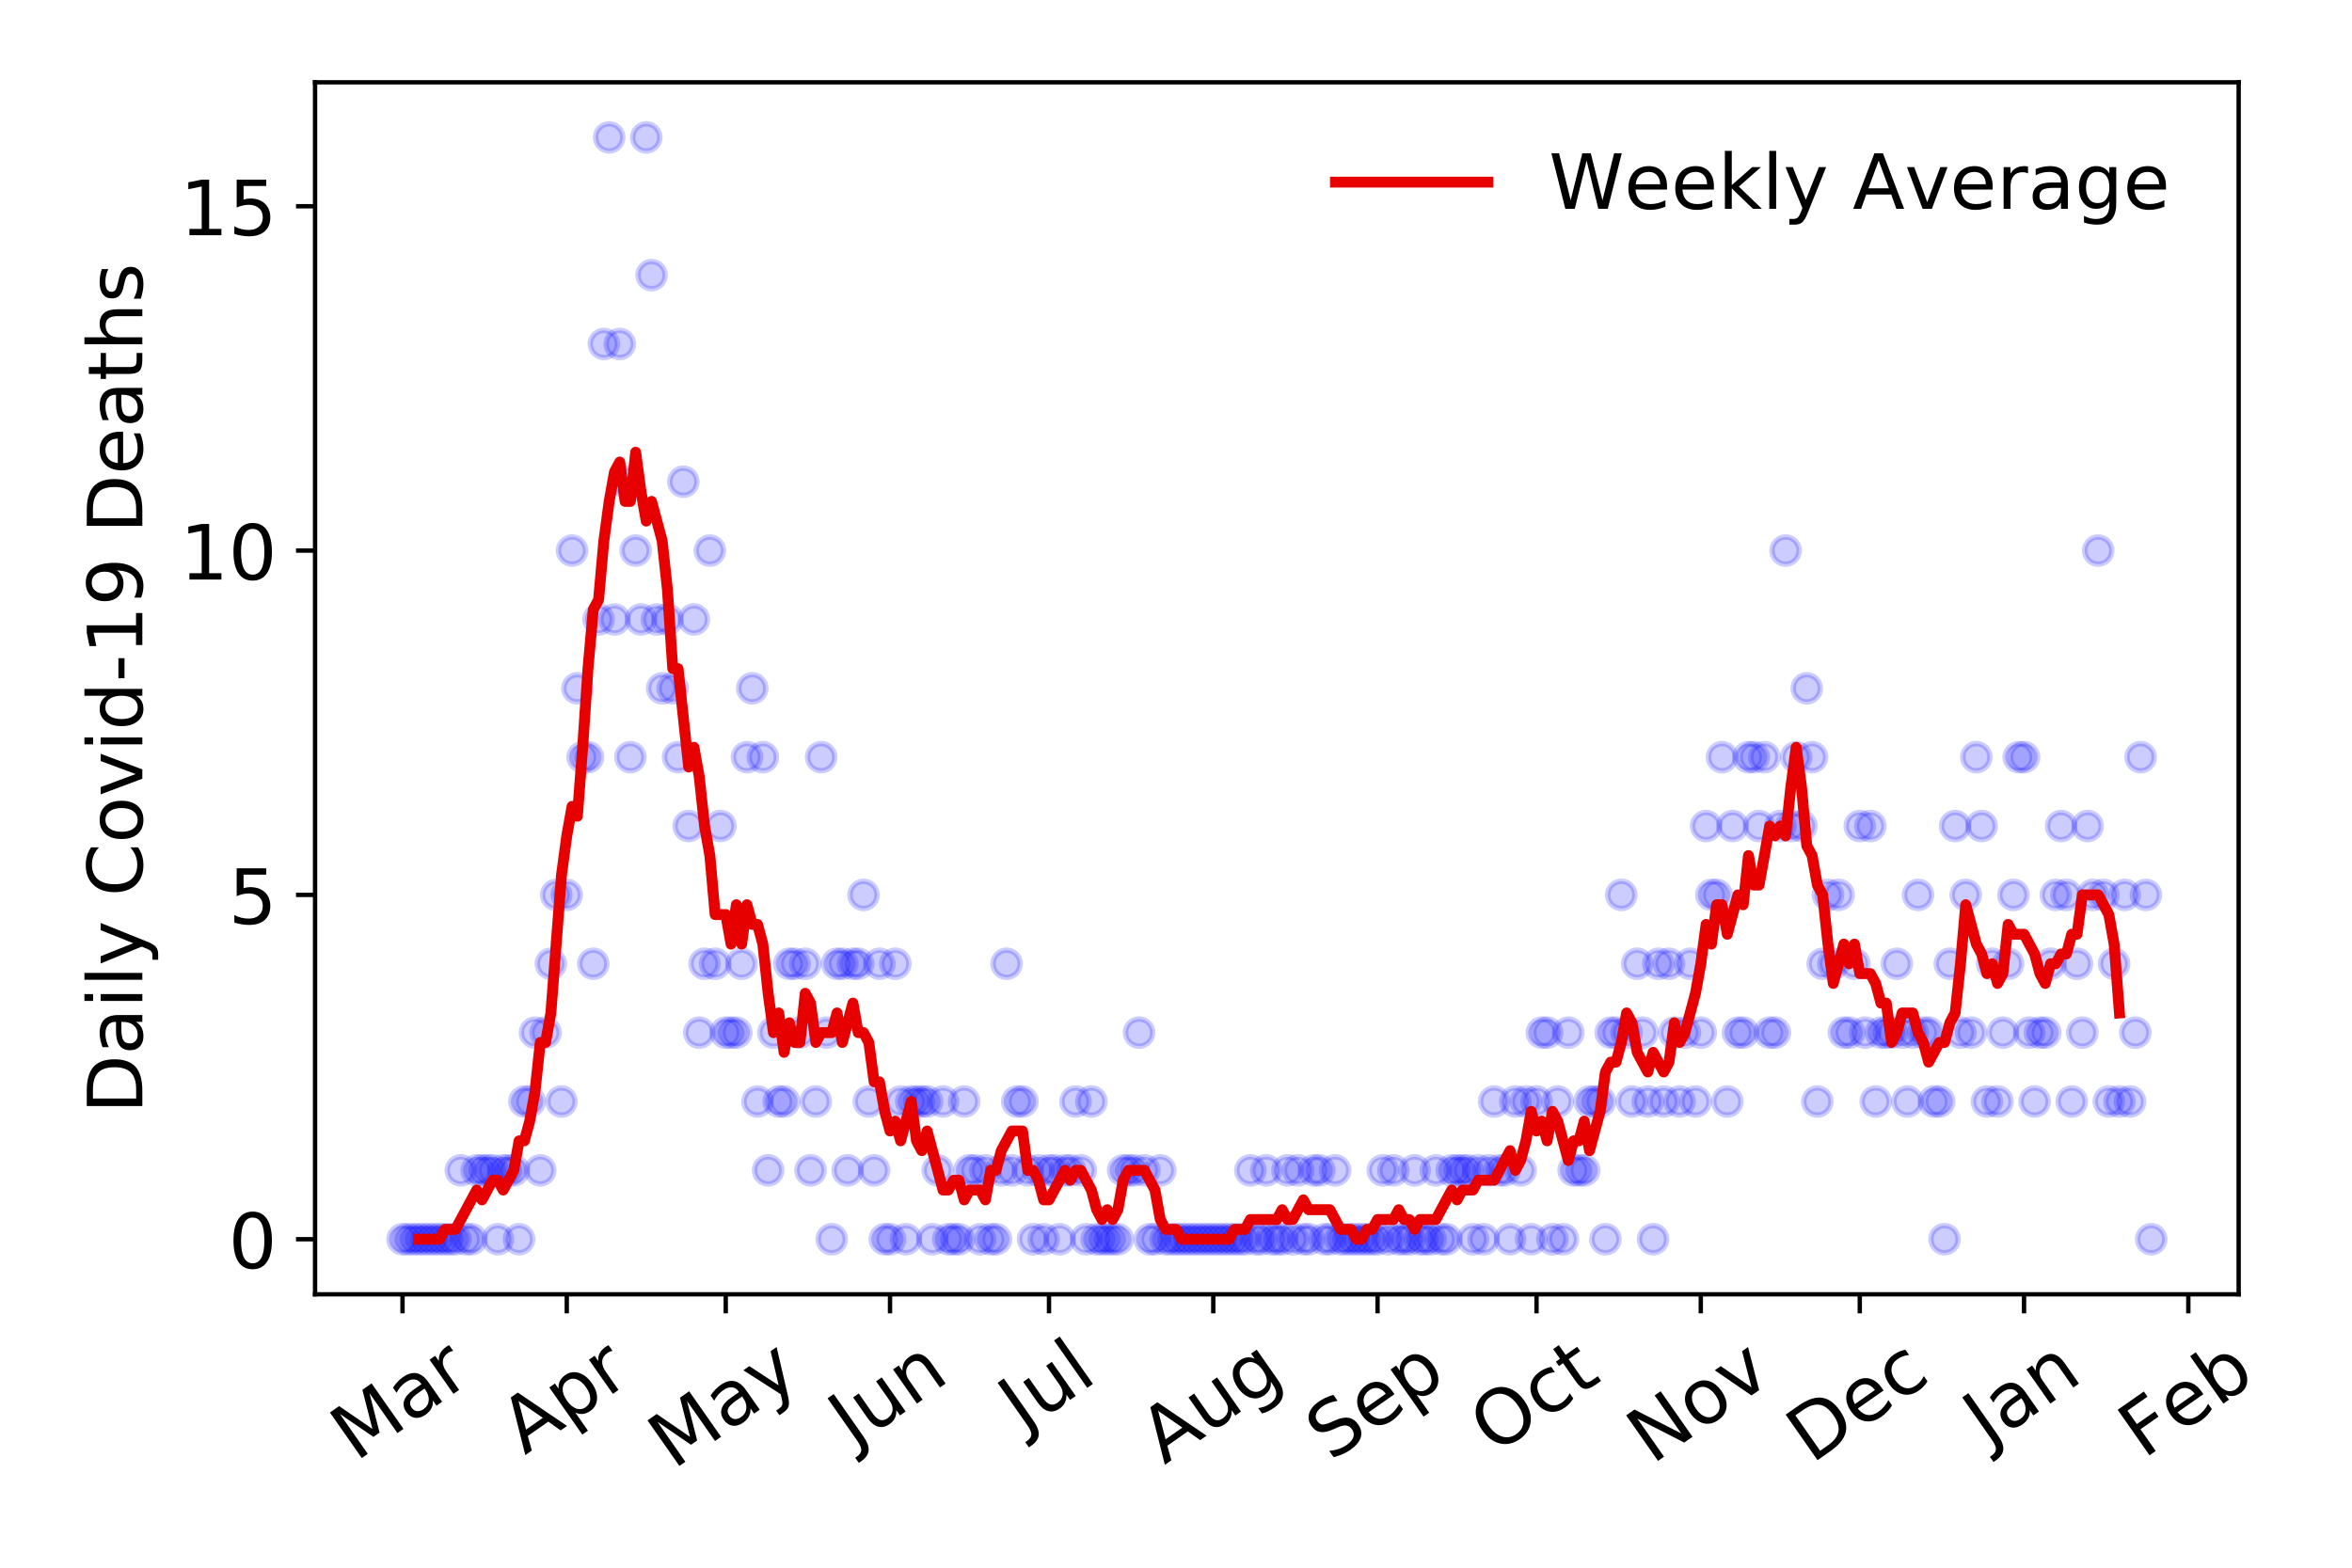 <?xml version="1.0" encoding="utf-8" standalone="no"?>
<!DOCTYPE svg PUBLIC "-//W3C//DTD SVG 1.1//EN"
  "http://www.w3.org/Graphics/SVG/1.1/DTD/svg11.dtd">
<!-- Created with matplotlib (https://matplotlib.org/) -->
<svg height="288pt" version="1.1" viewBox="0 0 432 288" width="432pt" xmlns="http://www.w3.org/2000/svg" xmlns:xlink="http://www.w3.org/1999/xlink">
 <defs>
  <style type="text/css">
*{stroke-linecap:butt;stroke-linejoin:round;}
  </style>
 </defs>
 <g id="figure_1">
  <g id="patch_1">
   <path d="M 0 288 
L 432 288 
L 432 0 
L 0 0 
z
" style="fill:#ffffff;"/>
  </g>
  <g id="axes_1">
   <g id="patch_2">
    <path d="M 57.87 237.778 
L 411.183 237.778 
L 411.183 15.12 
L 57.87 15.12 
z
" style="fill:#ffffff;"/>
   </g>
   <g id="matplotlib.axis_1">
    <g id="xtick_1">
     <g id="line2d_1">
      <defs>
       <path d="M 0 0 
L 0 3.5 
" id="m38c8a66093" style="stroke:#000000;stroke-width:0.8;"/>
      </defs>
      <g>
       <use style="stroke:#000000;stroke-width:0.8;" x="73.93" xlink:href="#m38c8a66093" y="237.778"/>
      </g>
     </g>
     <g id="text_1">
      <!-- Mar -->
      <defs>
       <path d="M 9.812 72.906 
L 24.516 72.906 
L 43.109 23.297 
L 61.812 72.906 
L 76.516 72.906 
L 76.516 0 
L 66.891 0 
L 66.891 64.016 
L 48.094 14.016 
L 38.188 14.016 
L 19.391 64.016 
L 19.391 0 
L 9.812 0 
z
" id="DejaVuSans-77"/>
       <path d="M 34.281 27.484 
Q 23.391 27.484 19.188 25 
Q 14.984 22.516 14.984 16.5 
Q 14.984 11.719 18.141 8.906 
Q 21.297 6.109 26.703 6.109 
Q 34.188 6.109 38.703 11.406 
Q 43.219 16.703 43.219 25.484 
L 43.219 27.484 
z
M 52.203 31.203 
L 52.203 0 
L 43.219 0 
L 43.219 8.297 
Q 40.141 3.328 35.547 0.953 
Q 30.953 -1.422 24.312 -1.422 
Q 15.922 -1.422 10.953 3.297 
Q 6 8.016 6 15.922 
Q 6 25.141 12.172 29.828 
Q 18.359 34.516 30.609 34.516 
L 43.219 34.516 
L 43.219 35.406 
Q 43.219 41.609 39.141 45 
Q 35.062 48.391 27.688 48.391 
Q 23 48.391 18.547 47.266 
Q 14.109 46.141 10.016 43.891 
L 10.016 52.203 
Q 14.938 54.109 19.578 55.047 
Q 24.219 56 28.609 56 
Q 40.484 56 46.344 49.844 
Q 52.203 43.703 52.203 31.203 
z
" id="DejaVuSans-97"/>
       <path d="M 41.109 46.297 
Q 39.594 47.172 37.812 47.578 
Q 36.031 48 33.891 48 
Q 26.266 48 22.188 43.047 
Q 18.109 38.094 18.109 28.812 
L 18.109 0 
L 9.078 0 
L 9.078 54.688 
L 18.109 54.688 
L 18.109 46.188 
Q 20.953 51.172 25.484 53.578 
Q 30.031 56 36.531 56 
Q 37.453 56 38.578 55.875 
Q 39.703 55.766 41.062 55.516 
z
" id="DejaVuSans-114"/>
      </defs>
      <g transform="translate(65.327 268.643)rotate(-35)scale(0.14 -0.14)">
       <use xlink:href="#DejaVuSans-77"/>
       <use x="86.279" xlink:href="#DejaVuSans-97"/>
       <use x="147.559" xlink:href="#DejaVuSans-114"/>
      </g>
     </g>
    </g>
    <g id="xtick_2">
     <g id="line2d_2">
      <g>
       <use style="stroke:#000000;stroke-width:0.8;" x="104.102" xlink:href="#m38c8a66093" y="237.778"/>
      </g>
     </g>
     <g id="text_2">
      <!-- Apr -->
      <defs>
       <path d="M 34.188 63.188 
L 20.797 26.906 
L 47.609 26.906 
z
M 28.609 72.906 
L 39.797 72.906 
L 67.578 0 
L 57.328 0 
L 50.688 18.703 
L 17.828 18.703 
L 11.188 0 
L 0.781 0 
z
" id="DejaVuSans-65"/>
       <path d="M 18.109 8.203 
L 18.109 -20.797 
L 9.078 -20.797 
L 9.078 54.688 
L 18.109 54.688 
L 18.109 46.391 
Q 20.953 51.266 25.266 53.625 
Q 29.594 56 35.594 56 
Q 45.562 56 51.781 48.094 
Q 58.016 40.188 58.016 27.297 
Q 58.016 14.406 51.781 6.484 
Q 45.562 -1.422 35.594 -1.422 
Q 29.594 -1.422 25.266 0.953 
Q 20.953 3.328 18.109 8.203 
z
M 48.688 27.297 
Q 48.688 37.203 44.609 42.844 
Q 40.531 48.484 33.406 48.484 
Q 26.266 48.484 22.188 42.844 
Q 18.109 37.203 18.109 27.297 
Q 18.109 17.391 22.188 11.75 
Q 26.266 6.109 33.406 6.109 
Q 40.531 6.109 44.609 11.75 
Q 48.688 17.391 48.688 27.297 
z
" id="DejaVuSans-112"/>
      </defs>
      <g transform="translate(96.398 267.384)rotate(-35)scale(0.14 -0.14)">
       <use xlink:href="#DejaVuSans-65"/>
       <use x="68.408" xlink:href="#DejaVuSans-112"/>
       <use x="131.885" xlink:href="#DejaVuSans-114"/>
      </g>
     </g>
    </g>
    <g id="xtick_3">
     <g id="line2d_3">
      <g>
       <use style="stroke:#000000;stroke-width:0.8;" x="133.302" xlink:href="#m38c8a66093" y="237.778"/>
      </g>
     </g>
     <g id="text_3">
      <!-- May -->
      <defs>
       <path d="M 32.172 -5.078 
Q 28.375 -14.844 24.75 -17.812 
Q 21.141 -20.797 15.094 -20.797 
L 7.906 -20.797 
L 7.906 -13.281 
L 13.188 -13.281 
Q 16.891 -13.281 18.938 -11.516 
Q 21 -9.766 23.484 -3.219 
L 25.094 0.875 
L 2.984 54.688 
L 12.5 54.688 
L 29.594 11.922 
L 46.688 54.688 
L 56.203 54.688 
z
" id="DejaVuSans-121"/>
      </defs>
      <g transform="translate(123.662 270.094)rotate(-35)scale(0.14 -0.14)">
       <use xlink:href="#DejaVuSans-77"/>
       <use x="86.279" xlink:href="#DejaVuSans-97"/>
       <use x="147.559" xlink:href="#DejaVuSans-121"/>
      </g>
     </g>
    </g>
    <g id="xtick_4">
     <g id="line2d_4">
      <g>
       <use style="stroke:#000000;stroke-width:0.8;" x="163.475" xlink:href="#m38c8a66093" y="237.778"/>
      </g>
     </g>
     <g id="text_4">
      <!-- Jun -->
      <defs>
       <path d="M 9.812 72.906 
L 19.672 72.906 
L 19.672 5.078 
Q 19.672 -8.109 14.672 -14.062 
Q 9.672 -20.016 -1.422 -20.016 
L -5.172 -20.016 
L -5.172 -11.719 
L -2.094 -11.719 
Q 4.438 -11.719 7.125 -8.047 
Q 9.812 -4.391 9.812 5.078 
z
" id="DejaVuSans-74"/>
       <path d="M 8.5 21.578 
L 8.5 54.688 
L 17.484 54.688 
L 17.484 21.922 
Q 17.484 14.156 20.5 10.266 
Q 23.531 6.391 29.594 6.391 
Q 36.859 6.391 41.078 11.031 
Q 45.312 15.672 45.312 23.688 
L 45.312 54.688 
L 54.297 54.688 
L 54.297 0 
L 45.312 0 
L 45.312 8.406 
Q 42.047 3.422 37.719 1 
Q 33.406 -1.422 27.688 -1.422 
Q 18.266 -1.422 13.375 4.438 
Q 8.5 10.297 8.5 21.578 
z
M 31.109 56 
z
" id="DejaVuSans-117"/>
       <path d="M 54.891 33.016 
L 54.891 0 
L 45.906 0 
L 45.906 32.719 
Q 45.906 40.484 42.875 44.328 
Q 39.844 48.188 33.797 48.188 
Q 26.516 48.188 22.312 43.547 
Q 18.109 38.922 18.109 30.906 
L 18.109 0 
L 9.078 0 
L 9.078 54.688 
L 18.109 54.688 
L 18.109 46.188 
Q 21.344 51.125 25.703 53.562 
Q 30.078 56 35.797 56 
Q 45.219 56 50.047 50.172 
Q 54.891 44.344 54.891 33.016 
z
" id="DejaVuSans-110"/>
      </defs>
      <g transform="translate(156.731 266.039)rotate(-35)scale(0.14 -0.14)">
       <use xlink:href="#DejaVuSans-74"/>
       <use x="29.492" xlink:href="#DejaVuSans-117"/>
       <use x="92.871" xlink:href="#DejaVuSans-110"/>
      </g>
     </g>
    </g>
    <g id="xtick_5">
     <g id="line2d_5">
      <g>
       <use style="stroke:#000000;stroke-width:0.8;" x="192.674" xlink:href="#m38c8a66093" y="237.778"/>
      </g>
     </g>
     <g id="text_5">
      <!-- Jul -->
      <defs>
       <path d="M 9.422 75.984 
L 18.406 75.984 
L 18.406 0 
L 9.422 0 
z
" id="DejaVuSans-108"/>
      </defs>
      <g transform="translate(187.971 263.181)rotate(-35)scale(0.14 -0.14)">
       <use xlink:href="#DejaVuSans-74"/>
       <use x="29.492" xlink:href="#DejaVuSans-117"/>
       <use x="92.871" xlink:href="#DejaVuSans-108"/>
      </g>
     </g>
    </g>
    <g id="xtick_6">
     <g id="line2d_6">
      <g>
       <use style="stroke:#000000;stroke-width:0.8;" x="222.847" xlink:href="#m38c8a66093" y="237.778"/>
      </g>
     </g>
     <g id="text_6">
      <!-- Aug -->
      <defs>
       <path d="M 45.406 27.984 
Q 45.406 37.75 41.375 43.109 
Q 37.359 48.484 30.078 48.484 
Q 22.859 48.484 18.828 43.109 
Q 14.797 37.75 14.797 27.984 
Q 14.797 18.266 18.828 12.891 
Q 22.859 7.516 30.078 7.516 
Q 37.359 7.516 41.375 12.891 
Q 45.406 18.266 45.406 27.984 
z
M 54.391 6.781 
Q 54.391 -7.172 48.188 -13.984 
Q 42 -20.797 29.203 -20.797 
Q 24.469 -20.797 20.266 -20.094 
Q 16.062 -19.391 12.109 -17.922 
L 12.109 -9.188 
Q 16.062 -11.328 19.922 -12.344 
Q 23.781 -13.375 27.781 -13.375 
Q 36.625 -13.375 41.016 -8.766 
Q 45.406 -4.156 45.406 5.172 
L 45.406 9.625 
Q 42.625 4.781 38.281 2.391 
Q 33.938 0 27.875 0 
Q 17.828 0 11.672 7.656 
Q 5.516 15.328 5.516 27.984 
Q 5.516 40.672 11.672 48.328 
Q 17.828 56 27.875 56 
Q 33.938 56 38.281 53.609 
Q 42.625 51.219 45.406 46.391 
L 45.406 54.688 
L 54.391 54.688 
z
" id="DejaVuSans-103"/>
      </defs>
      <g transform="translate(213.866 269.172)rotate(-35)scale(0.14 -0.14)">
       <use xlink:href="#DejaVuSans-65"/>
       <use x="68.408" xlink:href="#DejaVuSans-117"/>
       <use x="131.787" xlink:href="#DejaVuSans-103"/>
      </g>
     </g>
    </g>
    <g id="xtick_7">
     <g id="line2d_7">
      <g>
       <use style="stroke:#000000;stroke-width:0.8;" x="253.019" xlink:href="#m38c8a66093" y="237.778"/>
      </g>
     </g>
     <g id="text_7">
      <!-- Sep -->
      <defs>
       <path d="M 53.516 70.516 
L 53.516 60.891 
Q 47.906 63.578 42.922 64.891 
Q 37.938 66.219 33.297 66.219 
Q 25.25 66.219 20.875 63.094 
Q 16.5 59.969 16.5 54.203 
Q 16.5 49.359 19.406 46.891 
Q 22.312 44.438 30.422 42.922 
L 36.375 41.703 
Q 47.406 39.594 52.656 34.297 
Q 57.906 29 57.906 20.125 
Q 57.906 9.516 50.797 4.047 
Q 43.703 -1.422 29.984 -1.422 
Q 24.812 -1.422 18.969 -0.25 
Q 13.141 0.922 6.891 3.219 
L 6.891 13.375 
Q 12.891 10.016 18.656 8.297 
Q 24.422 6.594 29.984 6.594 
Q 38.422 6.594 43.016 9.906 
Q 47.609 13.234 47.609 19.391 
Q 47.609 24.75 44.312 27.781 
Q 41.016 30.812 33.5 32.328 
L 27.484 33.5 
Q 16.453 35.688 11.516 40.375 
Q 6.594 45.062 6.594 53.422 
Q 6.594 63.094 13.406 68.656 
Q 20.219 74.219 32.172 74.219 
Q 37.312 74.219 42.625 73.281 
Q 47.953 72.359 53.516 70.516 
z
" id="DejaVuSans-83"/>
       <path d="M 56.203 29.594 
L 56.203 25.203 
L 14.891 25.203 
Q 15.484 15.922 20.484 11.062 
Q 25.484 6.203 34.422 6.203 
Q 39.594 6.203 44.453 7.469 
Q 49.312 8.734 54.109 11.281 
L 54.109 2.781 
Q 49.266 0.734 44.188 -0.344 
Q 39.109 -1.422 33.891 -1.422 
Q 20.797 -1.422 13.156 6.188 
Q 5.516 13.812 5.516 26.812 
Q 5.516 40.234 12.766 48.109 
Q 20.016 56 32.328 56 
Q 43.359 56 49.781 48.891 
Q 56.203 41.797 56.203 29.594 
z
M 47.219 32.234 
Q 47.125 39.594 43.094 43.984 
Q 39.062 48.391 32.422 48.391 
Q 24.906 48.391 20.391 44.141 
Q 15.875 39.891 15.188 32.172 
z
" id="DejaVuSans-101"/>
      </defs>
      <g transform="translate(244.426 268.629)rotate(-35)scale(0.14 -0.14)">
       <use xlink:href="#DejaVuSans-83"/>
       <use x="63.477" xlink:href="#DejaVuSans-101"/>
       <use x="125" xlink:href="#DejaVuSans-112"/>
      </g>
     </g>
    </g>
    <g id="xtick_8">
     <g id="line2d_8">
      <g>
       <use style="stroke:#000000;stroke-width:0.8;" x="282.219" xlink:href="#m38c8a66093" y="237.778"/>
      </g>
     </g>
     <g id="text_8">
      <!-- Oct -->
      <defs>
       <path d="M 39.406 66.219 
Q 28.656 66.219 22.328 58.203 
Q 16.016 50.203 16.016 36.375 
Q 16.016 22.609 22.328 14.594 
Q 28.656 6.594 39.406 6.594 
Q 50.141 6.594 56.422 14.594 
Q 62.703 22.609 62.703 36.375 
Q 62.703 50.203 56.422 58.203 
Q 50.141 66.219 39.406 66.219 
z
M 39.406 74.219 
Q 54.734 74.219 63.906 63.938 
Q 73.094 53.656 73.094 36.375 
Q 73.094 19.141 63.906 8.859 
Q 54.734 -1.422 39.406 -1.422 
Q 24.031 -1.422 14.812 8.828 
Q 5.609 19.094 5.609 36.375 
Q 5.609 53.656 14.812 63.938 
Q 24.031 74.219 39.406 74.219 
z
" id="DejaVuSans-79"/>
       <path d="M 48.781 52.594 
L 48.781 44.188 
Q 44.969 46.297 41.141 47.344 
Q 37.312 48.391 33.406 48.391 
Q 24.656 48.391 19.812 42.844 
Q 14.984 37.312 14.984 27.297 
Q 14.984 17.281 19.812 11.734 
Q 24.656 6.203 33.406 6.203 
Q 37.312 6.203 41.141 7.25 
Q 44.969 8.297 48.781 10.406 
L 48.781 2.094 
Q 45.016 0.344 40.984 -0.531 
Q 36.969 -1.422 32.422 -1.422 
Q 20.062 -1.422 12.781 6.344 
Q 5.516 14.109 5.516 27.297 
Q 5.516 40.672 12.859 48.328 
Q 20.219 56 33.016 56 
Q 37.156 56 41.109 55.141 
Q 45.062 54.297 48.781 52.594 
z
" id="DejaVuSans-99"/>
       <path d="M 18.312 70.219 
L 18.312 54.688 
L 36.812 54.688 
L 36.812 47.703 
L 18.312 47.703 
L 18.312 18.016 
Q 18.312 11.328 20.141 9.422 
Q 21.969 7.516 27.594 7.516 
L 36.812 7.516 
L 36.812 0 
L 27.594 0 
Q 17.188 0 13.234 3.875 
Q 9.281 7.766 9.281 18.016 
L 9.281 47.703 
L 2.688 47.703 
L 2.688 54.688 
L 9.281 54.688 
L 9.281 70.219 
z
" id="DejaVuSans-116"/>
      </defs>
      <g transform="translate(274.52 267.377)rotate(-35)scale(0.14 -0.14)">
       <use xlink:href="#DejaVuSans-79"/>
       <use x="78.711" xlink:href="#DejaVuSans-99"/>
       <use x="133.691" xlink:href="#DejaVuSans-116"/>
      </g>
     </g>
    </g>
    <g id="xtick_9">
     <g id="line2d_9">
      <g>
       <use style="stroke:#000000;stroke-width:0.8;" x="312.391" xlink:href="#m38c8a66093" y="237.778"/>
      </g>
     </g>
     <g id="text_9">
      <!-- Nov -->
      <defs>
       <path d="M 9.812 72.906 
L 23.094 72.906 
L 55.422 11.922 
L 55.422 72.906 
L 64.984 72.906 
L 64.984 0 
L 51.703 0 
L 19.391 60.984 
L 19.391 0 
L 9.812 0 
z
" id="DejaVuSans-78"/>
       <path d="M 30.609 48.391 
Q 23.391 48.391 19.188 42.75 
Q 14.984 37.109 14.984 27.297 
Q 14.984 17.484 19.156 11.844 
Q 23.344 6.203 30.609 6.203 
Q 37.797 6.203 41.984 11.859 
Q 46.188 17.531 46.188 27.297 
Q 46.188 37.016 41.984 42.703 
Q 37.797 48.391 30.609 48.391 
z
M 30.609 56 
Q 42.328 56 49.016 48.375 
Q 55.719 40.766 55.719 27.297 
Q 55.719 13.875 49.016 6.219 
Q 42.328 -1.422 30.609 -1.422 
Q 18.844 -1.422 12.172 6.219 
Q 5.516 13.875 5.516 27.297 
Q 5.516 40.766 12.172 48.375 
Q 18.844 56 30.609 56 
z
" id="DejaVuSans-111"/>
       <path d="M 2.984 54.688 
L 12.5 54.688 
L 29.594 8.797 
L 46.688 54.688 
L 56.203 54.688 
L 35.688 0 
L 23.484 0 
z
" id="DejaVuSans-118"/>
      </defs>
      <g transform="translate(303.415 269.166)rotate(-35)scale(0.14 -0.14)">
       <use xlink:href="#DejaVuSans-78"/>
       <use x="74.805" xlink:href="#DejaVuSans-111"/>
       <use x="135.986" xlink:href="#DejaVuSans-118"/>
      </g>
     </g>
    </g>
    <g id="xtick_10">
     <g id="line2d_10">
      <g>
       <use style="stroke:#000000;stroke-width:0.8;" x="341.591" xlink:href="#m38c8a66093" y="237.778"/>
      </g>
     </g>
     <g id="text_10">
      <!-- Dec -->
      <defs>
       <path d="M 19.672 64.797 
L 19.672 8.109 
L 31.594 8.109 
Q 46.688 8.109 53.688 14.938 
Q 60.688 21.781 60.688 36.531 
Q 60.688 51.172 53.688 57.984 
Q 46.688 64.797 31.594 64.797 
z
M 9.812 72.906 
L 30.078 72.906 
Q 51.266 72.906 61.172 64.094 
Q 71.094 55.281 71.094 36.531 
Q 71.094 17.672 61.125 8.828 
Q 51.172 0 30.078 0 
L 9.812 0 
z
" id="DejaVuSans-68"/>
      </defs>
      <g transform="translate(332.71 269.032)rotate(-35)scale(0.14 -0.14)">
       <use xlink:href="#DejaVuSans-68"/>
       <use x="77.002" xlink:href="#DejaVuSans-101"/>
       <use x="138.525" xlink:href="#DejaVuSans-99"/>
      </g>
     </g>
    </g>
    <g id="xtick_11">
     <g id="line2d_11">
      <g>
       <use style="stroke:#000000;stroke-width:0.8;" x="371.764" xlink:href="#m38c8a66093" y="237.778"/>
      </g>
     </g>
     <g id="text_11">
      <!-- Jan -->
      <g transform="translate(365.14 265.871)rotate(-35)scale(0.14 -0.14)">
       <use xlink:href="#DejaVuSans-74"/>
       <use x="29.492" xlink:href="#DejaVuSans-97"/>
       <use x="90.771" xlink:href="#DejaVuSans-110"/>
      </g>
     </g>
    </g>
    <g id="xtick_12">
     <g id="line2d_12">
      <g>
       <use style="stroke:#000000;stroke-width:0.8;" x="401.936" xlink:href="#m38c8a66093" y="237.778"/>
      </g>
     </g>
     <g id="text_12">
      <!-- Feb -->
      <defs>
       <path d="M 9.812 72.906 
L 51.703 72.906 
L 51.703 64.594 
L 19.672 64.594 
L 19.672 43.109 
L 48.578 43.109 
L 48.578 34.812 
L 19.672 34.812 
L 19.672 0 
L 9.812 0 
z
" id="DejaVuSans-70"/>
       <path d="M 48.688 27.297 
Q 48.688 37.203 44.609 42.844 
Q 40.531 48.484 33.406 48.484 
Q 26.266 48.484 22.188 42.844 
Q 18.109 37.203 18.109 27.297 
Q 18.109 17.391 22.188 11.75 
Q 26.266 6.109 33.406 6.109 
Q 40.531 6.109 44.609 11.75 
Q 48.688 17.391 48.688 27.297 
z
M 18.109 46.391 
Q 20.953 51.266 25.266 53.625 
Q 29.594 56 35.594 56 
Q 45.562 56 51.781 48.094 
Q 58.016 40.188 58.016 27.297 
Q 58.016 14.406 51.781 6.484 
Q 45.562 -1.422 35.594 -1.422 
Q 29.594 -1.422 25.266 0.953 
Q 20.953 3.328 18.109 8.203 
L 18.109 0 
L 9.078 0 
L 9.078 75.984 
L 18.109 75.984 
z
" id="DejaVuSans-98"/>
      </defs>
      <g transform="translate(393.69 268.143)rotate(-35)scale(0.14 -0.14)">
       <use xlink:href="#DejaVuSans-70"/>
       <use x="57.441" xlink:href="#DejaVuSans-101"/>
       <use x="118.965" xlink:href="#DejaVuSans-98"/>
      </g>
     </g>
    </g>
   </g>
   <g id="matplotlib.axis_2">
    <g id="ytick_1">
     <g id="line2d_13">
      <defs>
       <path d="M 0 0 
L -3.5 0 
" id="m8153249887" style="stroke:#000000;stroke-width:0.8;"/>
      </defs>
      <g>
       <use style="stroke:#000000;stroke-width:0.8;" x="57.87" xlink:href="#m8153249887" y="227.657"/>
      </g>
     </g>
     <g id="text_13">
      <!-- 0 -->
      <defs>
       <path d="M 31.781 66.406 
Q 24.172 66.406 20.328 58.906 
Q 16.5 51.422 16.5 36.375 
Q 16.5 21.391 20.328 13.891 
Q 24.172 6.391 31.781 6.391 
Q 39.453 6.391 43.281 13.891 
Q 47.125 21.391 47.125 36.375 
Q 47.125 51.422 43.281 58.906 
Q 39.453 66.406 31.781 66.406 
z
M 31.781 74.219 
Q 44.047 74.219 50.516 64.516 
Q 56.984 54.828 56.984 36.375 
Q 56.984 17.969 50.516 8.266 
Q 44.047 -1.422 31.781 -1.422 
Q 19.531 -1.422 13.062 8.266 
Q 6.594 17.969 6.594 36.375 
Q 6.594 54.828 13.062 64.516 
Q 19.531 74.219 31.781 74.219 
z
" id="DejaVuSans-48"/>
      </defs>
      <g transform="translate(41.962 232.976)scale(0.14 -0.14)">
       <use xlink:href="#DejaVuSans-48"/>
      </g>
     </g>
    </g>
    <g id="ytick_2">
     <g id="line2d_14">
      <g>
       <use style="stroke:#000000;stroke-width:0.8;" x="57.87" xlink:href="#m8153249887" y="164.402"/>
      </g>
     </g>
     <g id="text_14">
      <!-- 5 -->
      <defs>
       <path d="M 10.797 72.906 
L 49.516 72.906 
L 49.516 64.594 
L 19.828 64.594 
L 19.828 46.734 
Q 21.969 47.469 24.109 47.828 
Q 26.266 48.188 28.422 48.188 
Q 40.625 48.188 47.75 41.5 
Q 54.891 34.812 54.891 23.391 
Q 54.891 11.625 47.562 5.094 
Q 40.234 -1.422 26.906 -1.422 
Q 22.312 -1.422 17.547 -0.641 
Q 12.797 0.141 7.719 1.703 
L 7.719 11.625 
Q 12.109 9.234 16.797 8.062 
Q 21.484 6.891 26.703 6.891 
Q 35.156 6.891 40.078 11.328 
Q 45.016 15.766 45.016 23.391 
Q 45.016 31 40.078 35.438 
Q 35.156 39.891 26.703 39.891 
Q 22.75 39.891 18.812 39.016 
Q 14.891 38.141 10.797 36.281 
z
" id="DejaVuSans-53"/>
      </defs>
      <g transform="translate(41.962 169.721)scale(0.14 -0.14)">
       <use xlink:href="#DejaVuSans-53"/>
      </g>
     </g>
    </g>
    <g id="ytick_3">
     <g id="line2d_15">
      <g>
       <use style="stroke:#000000;stroke-width:0.8;" x="57.87" xlink:href="#m8153249887" y="101.147"/>
      </g>
     </g>
     <g id="text_15">
      <!-- 10 -->
      <defs>
       <path d="M 12.406 8.297 
L 28.516 8.297 
L 28.516 63.922 
L 10.984 60.406 
L 10.984 69.391 
L 28.422 72.906 
L 38.281 72.906 
L 38.281 8.297 
L 54.391 8.297 
L 54.391 0 
L 12.406 0 
z
" id="DejaVuSans-49"/>
      </defs>
      <g transform="translate(33.055 106.466)scale(0.14 -0.14)">
       <use xlink:href="#DejaVuSans-49"/>
       <use x="63.623" xlink:href="#DejaVuSans-48"/>
      </g>
     </g>
    </g>
    <g id="ytick_4">
     <g id="line2d_16">
      <g>
       <use style="stroke:#000000;stroke-width:0.8;" x="57.87" xlink:href="#m8153249887" y="37.892"/>
      </g>
     </g>
     <g id="text_16">
      <!-- 15 -->
      <g transform="translate(33.055 43.211)scale(0.14 -0.14)">
       <use xlink:href="#DejaVuSans-49"/>
       <use x="63.623" xlink:href="#DejaVuSans-53"/>
      </g>
     </g>
    </g>
    <g id="text_17">
     <!-- Daily Covid-19 Deaths -->
     <defs>
      <path d="M 9.422 54.688 
L 18.406 54.688 
L 18.406 0 
L 9.422 0 
z
M 9.422 75.984 
L 18.406 75.984 
L 18.406 64.594 
L 9.422 64.594 
z
" id="DejaVuSans-105"/>
      <path id="DejaVuSans-32"/>
      <path d="M 64.406 67.281 
L 64.406 56.891 
Q 59.422 61.531 53.781 63.812 
Q 48.141 66.109 41.797 66.109 
Q 29.297 66.109 22.656 58.469 
Q 16.016 50.828 16.016 36.375 
Q 16.016 21.969 22.656 14.328 
Q 29.297 6.688 41.797 6.688 
Q 48.141 6.688 53.781 8.984 
Q 59.422 11.281 64.406 15.922 
L 64.406 5.609 
Q 59.234 2.094 53.438 0.328 
Q 47.656 -1.422 41.219 -1.422 
Q 24.656 -1.422 15.125 8.703 
Q 5.609 18.844 5.609 36.375 
Q 5.609 53.953 15.125 64.078 
Q 24.656 74.219 41.219 74.219 
Q 47.75 74.219 53.531 72.484 
Q 59.328 70.75 64.406 67.281 
z
" id="DejaVuSans-67"/>
      <path d="M 45.406 46.391 
L 45.406 75.984 
L 54.391 75.984 
L 54.391 0 
L 45.406 0 
L 45.406 8.203 
Q 42.578 3.328 38.25 0.953 
Q 33.938 -1.422 27.875 -1.422 
Q 17.969 -1.422 11.734 6.484 
Q 5.516 14.406 5.516 27.297 
Q 5.516 40.188 11.734 48.094 
Q 17.969 56 27.875 56 
Q 33.938 56 38.25 53.625 
Q 42.578 51.266 45.406 46.391 
z
M 14.797 27.297 
Q 14.797 17.391 18.875 11.75 
Q 22.953 6.109 30.078 6.109 
Q 37.203 6.109 41.297 11.75 
Q 45.406 17.391 45.406 27.297 
Q 45.406 37.203 41.297 42.844 
Q 37.203 48.484 30.078 48.484 
Q 22.953 48.484 18.875 42.844 
Q 14.797 37.203 14.797 27.297 
z
" id="DejaVuSans-100"/>
      <path d="M 4.891 31.391 
L 31.203 31.391 
L 31.203 23.391 
L 4.891 23.391 
z
" id="DejaVuSans-45"/>
      <path d="M 10.984 1.516 
L 10.984 10.5 
Q 14.703 8.734 18.5 7.812 
Q 22.312 6.891 25.984 6.891 
Q 35.75 6.891 40.891 13.453 
Q 46.047 20.016 46.781 33.406 
Q 43.953 29.203 39.594 26.953 
Q 35.25 24.703 29.984 24.703 
Q 19.047 24.703 12.672 31.312 
Q 6.297 37.938 6.297 49.422 
Q 6.297 60.641 12.938 67.422 
Q 19.578 74.219 30.609 74.219 
Q 43.266 74.219 49.922 64.516 
Q 56.594 54.828 56.594 36.375 
Q 56.594 19.141 48.406 8.859 
Q 40.234 -1.422 26.422 -1.422 
Q 22.703 -1.422 18.891 -0.688 
Q 15.094 0.047 10.984 1.516 
z
M 30.609 32.422 
Q 37.25 32.422 41.125 36.953 
Q 45.016 41.5 45.016 49.422 
Q 45.016 57.281 41.125 61.844 
Q 37.25 66.406 30.609 66.406 
Q 23.969 66.406 20.094 61.844 
Q 16.219 57.281 16.219 49.422 
Q 16.219 41.5 20.094 36.953 
Q 23.969 32.422 30.609 32.422 
z
" id="DejaVuSans-57"/>
      <path d="M 54.891 33.016 
L 54.891 0 
L 45.906 0 
L 45.906 32.719 
Q 45.906 40.484 42.875 44.328 
Q 39.844 48.188 33.797 48.188 
Q 26.516 48.188 22.312 43.547 
Q 18.109 38.922 18.109 30.906 
L 18.109 0 
L 9.078 0 
L 9.078 75.984 
L 18.109 75.984 
L 18.109 46.188 
Q 21.344 51.125 25.703 53.562 
Q 30.078 56 35.797 56 
Q 45.219 56 50.047 50.172 
Q 54.891 44.344 54.891 33.016 
z
" id="DejaVuSans-104"/>
      <path d="M 44.281 53.078 
L 44.281 44.578 
Q 40.484 46.531 36.375 47.5 
Q 32.281 48.484 27.875 48.484 
Q 21.188 48.484 17.844 46.438 
Q 14.5 44.391 14.5 40.281 
Q 14.5 37.156 16.891 35.375 
Q 19.281 33.594 26.516 31.984 
L 29.594 31.297 
Q 39.156 29.25 43.188 25.516 
Q 47.219 21.781 47.219 15.094 
Q 47.219 7.469 41.188 3.016 
Q 35.156 -1.422 24.609 -1.422 
Q 20.219 -1.422 15.453 -0.562 
Q 10.688 0.297 5.422 2 
L 5.422 11.281 
Q 10.406 8.688 15.234 7.391 
Q 20.062 6.109 24.812 6.109 
Q 31.156 6.109 34.562 8.281 
Q 37.984 10.453 37.984 14.406 
Q 37.984 18.062 35.516 20.016 
Q 33.062 21.969 24.703 23.781 
L 21.578 24.516 
Q 13.234 26.266 9.516 29.906 
Q 5.812 33.547 5.812 39.891 
Q 5.812 47.609 11.281 51.797 
Q 16.75 56 26.812 56 
Q 31.781 56 36.172 55.266 
Q 40.578 54.547 44.281 53.078 
z
" id="DejaVuSans-115"/>
     </defs>
     <g transform="translate(26.143 204.56)rotate(-90)scale(0.14 -0.14)">
      <use xlink:href="#DejaVuSans-68"/>
      <use x="77.002" xlink:href="#DejaVuSans-97"/>
      <use x="138.281" xlink:href="#DejaVuSans-105"/>
      <use x="166.064" xlink:href="#DejaVuSans-108"/>
      <use x="193.848" xlink:href="#DejaVuSans-121"/>
      <use x="253.027" xlink:href="#DejaVuSans-32"/>
      <use x="284.814" xlink:href="#DejaVuSans-67"/>
      <use x="354.639" xlink:href="#DejaVuSans-111"/>
      <use x="415.82" xlink:href="#DejaVuSans-118"/>
      <use x="475" xlink:href="#DejaVuSans-105"/>
      <use x="502.783" xlink:href="#DejaVuSans-100"/>
      <use x="566.26" xlink:href="#DejaVuSans-45"/>
      <use x="602.344" xlink:href="#DejaVuSans-49"/>
      <use x="665.967" xlink:href="#DejaVuSans-57"/>
      <use x="729.59" xlink:href="#DejaVuSans-32"/>
      <use x="761.377" xlink:href="#DejaVuSans-68"/>
      <use x="838.379" xlink:href="#DejaVuSans-101"/>
      <use x="899.902" xlink:href="#DejaVuSans-97"/>
      <use x="961.182" xlink:href="#DejaVuSans-116"/>
      <use x="1000.391" xlink:href="#DejaVuSans-104"/>
      <use x="1063.77" xlink:href="#DejaVuSans-115"/>
     </g>
    </g>
   </g>
   <g id="line2d_17">
    <defs>
     <path d="M 0 2.5 
C 0.663 2.5 1.299 2.237 1.768 1.768 
C 2.237 1.299 2.5 0.663 2.5 0 
C 2.5 -0.663 2.237 -1.299 1.768 -1.768 
C 1.299 -2.237 0.663 -2.5 0 -2.5 
C -0.663 -2.5 -1.299 -2.237 -1.768 -1.768 
C -2.237 -1.299 -2.5 -0.663 -2.5 0 
C -2.5 0.663 -2.237 1.299 -1.768 1.768 
C -1.299 2.237 -0.663 2.5 0 2.5 
z
" id="mf8e220b21e" style="stroke:#0000ff;stroke-opacity:0.2;"/>
    </defs>
    <g clip-path="url(#pcea8fa4c9e)">
     <use style="fill:#0000ff;fill-opacity:0.2;stroke:#0000ff;stroke-opacity:0.2;" x="73.93" xlink:href="#mf8e220b21e" y="227.657"/>
     <use style="fill:#0000ff;fill-opacity:0.2;stroke:#0000ff;stroke-opacity:0.2;" x="74.903" xlink:href="#mf8e220b21e" y="227.657"/>
     <use style="fill:#0000ff;fill-opacity:0.2;stroke:#0000ff;stroke-opacity:0.2;" x="75.876" xlink:href="#mf8e220b21e" y="227.657"/>
     <use style="fill:#0000ff;fill-opacity:0.2;stroke:#0000ff;stroke-opacity:0.2;" x="76.85" xlink:href="#mf8e220b21e" y="227.657"/>
     <use style="fill:#0000ff;fill-opacity:0.2;stroke:#0000ff;stroke-opacity:0.2;" x="77.823" xlink:href="#mf8e220b21e" y="227.657"/>
     <use style="fill:#0000ff;fill-opacity:0.2;stroke:#0000ff;stroke-opacity:0.2;" x="78.796" xlink:href="#mf8e220b21e" y="227.657"/>
     <use style="fill:#0000ff;fill-opacity:0.2;stroke:#0000ff;stroke-opacity:0.2;" x="79.77" xlink:href="#mf8e220b21e" y="227.657"/>
     <use style="fill:#0000ff;fill-opacity:0.2;stroke:#0000ff;stroke-opacity:0.2;" x="80.743" xlink:href="#mf8e220b21e" y="227.657"/>
     <use style="fill:#0000ff;fill-opacity:0.2;stroke:#0000ff;stroke-opacity:0.2;" x="81.716" xlink:href="#mf8e220b21e" y="227.657"/>
     <use style="fill:#0000ff;fill-opacity:0.2;stroke:#0000ff;stroke-opacity:0.2;" x="82.689" xlink:href="#mf8e220b21e" y="227.657"/>
     <use style="fill:#0000ff;fill-opacity:0.2;stroke:#0000ff;stroke-opacity:0.2;" x="83.663" xlink:href="#mf8e220b21e" y="227.657"/>
     <use style="fill:#0000ff;fill-opacity:0.2;stroke:#0000ff;stroke-opacity:0.2;" x="84.636" xlink:href="#mf8e220b21e" y="215.006"/>
     <use style="fill:#0000ff;fill-opacity:0.2;stroke:#0000ff;stroke-opacity:0.2;" x="85.609" xlink:href="#mf8e220b21e" y="227.657"/>
     <use style="fill:#0000ff;fill-opacity:0.2;stroke:#0000ff;stroke-opacity:0.2;" x="86.583" xlink:href="#mf8e220b21e" y="227.657"/>
     <use style="fill:#0000ff;fill-opacity:0.2;stroke:#0000ff;stroke-opacity:0.2;" x="87.556" xlink:href="#mf8e220b21e" y="215.006"/>
     <use style="fill:#0000ff;fill-opacity:0.2;stroke:#0000ff;stroke-opacity:0.2;" x="88.529" xlink:href="#mf8e220b21e" y="215.006"/>
     <use style="fill:#0000ff;fill-opacity:0.2;stroke:#0000ff;stroke-opacity:0.2;" x="89.503" xlink:href="#mf8e220b21e" y="215.006"/>
     <use style="fill:#0000ff;fill-opacity:0.2;stroke:#0000ff;stroke-opacity:0.2;" x="90.476" xlink:href="#mf8e220b21e" y="215.006"/>
     <use style="fill:#0000ff;fill-opacity:0.2;stroke:#0000ff;stroke-opacity:0.2;" x="91.449" xlink:href="#mf8e220b21e" y="227.657"/>
     <use style="fill:#0000ff;fill-opacity:0.2;stroke:#0000ff;stroke-opacity:0.2;" x="92.423" xlink:href="#mf8e220b21e" y="215.006"/>
     <use style="fill:#0000ff;fill-opacity:0.2;stroke:#0000ff;stroke-opacity:0.2;" x="93.396" xlink:href="#mf8e220b21e" y="215.006"/>
     <use style="fill:#0000ff;fill-opacity:0.2;stroke:#0000ff;stroke-opacity:0.2;" x="94.369" xlink:href="#mf8e220b21e" y="215.006"/>
     <use style="fill:#0000ff;fill-opacity:0.2;stroke:#0000ff;stroke-opacity:0.2;" x="95.343" xlink:href="#mf8e220b21e" y="227.657"/>
     <use style="fill:#0000ff;fill-opacity:0.2;stroke:#0000ff;stroke-opacity:0.2;" x="96.316" xlink:href="#mf8e220b21e" y="202.355"/>
     <use style="fill:#0000ff;fill-opacity:0.2;stroke:#0000ff;stroke-opacity:0.2;" x="97.289" xlink:href="#mf8e220b21e" y="202.355"/>
     <use style="fill:#0000ff;fill-opacity:0.2;stroke:#0000ff;stroke-opacity:0.2;" x="98.263" xlink:href="#mf8e220b21e" y="189.704"/>
     <use style="fill:#0000ff;fill-opacity:0.2;stroke:#0000ff;stroke-opacity:0.2;" x="99.236" xlink:href="#mf8e220b21e" y="215.006"/>
     <use style="fill:#0000ff;fill-opacity:0.2;stroke:#0000ff;stroke-opacity:0.2;" x="100.209" xlink:href="#mf8e220b21e" y="189.704"/>
     <use style="fill:#0000ff;fill-opacity:0.2;stroke:#0000ff;stroke-opacity:0.2;" x="101.182" xlink:href="#mf8e220b21e" y="177.053"/>
     <use style="fill:#0000ff;fill-opacity:0.2;stroke:#0000ff;stroke-opacity:0.2;" x="102.156" xlink:href="#mf8e220b21e" y="164.402"/>
     <use style="fill:#0000ff;fill-opacity:0.2;stroke:#0000ff;stroke-opacity:0.2;" x="103.129" xlink:href="#mf8e220b21e" y="202.355"/>
     <use style="fill:#0000ff;fill-opacity:0.2;stroke:#0000ff;stroke-opacity:0.2;" x="104.102" xlink:href="#mf8e220b21e" y="164.402"/>
     <use style="fill:#0000ff;fill-opacity:0.2;stroke:#0000ff;stroke-opacity:0.2;" x="105.076" xlink:href="#mf8e220b21e" y="101.147"/>
     <use style="fill:#0000ff;fill-opacity:0.2;stroke:#0000ff;stroke-opacity:0.2;" x="106.049" xlink:href="#mf8e220b21e" y="126.449"/>
     <use style="fill:#0000ff;fill-opacity:0.2;stroke:#0000ff;stroke-opacity:0.2;" x="107.022" xlink:href="#mf8e220b21e" y="139.1"/>
     <use style="fill:#0000ff;fill-opacity:0.2;stroke:#0000ff;stroke-opacity:0.2;" x="107.996" xlink:href="#mf8e220b21e" y="139.1"/>
     <use style="fill:#0000ff;fill-opacity:0.2;stroke:#0000ff;stroke-opacity:0.2;" x="108.969" xlink:href="#mf8e220b21e" y="177.053"/>
     <use style="fill:#0000ff;fill-opacity:0.2;stroke:#0000ff;stroke-opacity:0.2;" x="109.942" xlink:href="#mf8e220b21e" y="113.798"/>
     <use style="fill:#0000ff;fill-opacity:0.2;stroke:#0000ff;stroke-opacity:0.2;" x="110.916" xlink:href="#mf8e220b21e" y="63.194"/>
     <use style="fill:#0000ff;fill-opacity:0.2;stroke:#0000ff;stroke-opacity:0.2;" x="111.889" xlink:href="#mf8e220b21e" y="25.241"/>
     <use style="fill:#0000ff;fill-opacity:0.2;stroke:#0000ff;stroke-opacity:0.2;" x="112.862" xlink:href="#mf8e220b21e" y="113.798"/>
     <use style="fill:#0000ff;fill-opacity:0.2;stroke:#0000ff;stroke-opacity:0.2;" x="113.836" xlink:href="#mf8e220b21e" y="63.194"/>
     <use style="fill:#0000ff;fill-opacity:0.2;stroke:#0000ff;stroke-opacity:0.2;" x="114.809" xlink:href="#mf8e220b21e" y="88.496"/>
     <use style="fill:#0000ff;fill-opacity:0.2;stroke:#0000ff;stroke-opacity:0.2;" x="115.782" xlink:href="#mf8e220b21e" y="139.1"/>
     <use style="fill:#0000ff;fill-opacity:0.2;stroke:#0000ff;stroke-opacity:0.2;" x="116.755" xlink:href="#mf8e220b21e" y="101.147"/>
     <use style="fill:#0000ff;fill-opacity:0.2;stroke:#0000ff;stroke-opacity:0.2;" x="117.729" xlink:href="#mf8e220b21e" y="113.798"/>
     <use style="fill:#0000ff;fill-opacity:0.2;stroke:#0000ff;stroke-opacity:0.2;" x="118.702" xlink:href="#mf8e220b21e" y="25.241"/>
     <use style="fill:#0000ff;fill-opacity:0.2;stroke:#0000ff;stroke-opacity:0.2;" x="119.675" xlink:href="#mf8e220b21e" y="50.543"/>
     <use style="fill:#0000ff;fill-opacity:0.2;stroke:#0000ff;stroke-opacity:0.2;" x="120.649" xlink:href="#mf8e220b21e" y="113.798"/>
     <use style="fill:#0000ff;fill-opacity:0.2;stroke:#0000ff;stroke-opacity:0.2;" x="121.622" xlink:href="#mf8e220b21e" y="126.449"/>
     <use style="fill:#0000ff;fill-opacity:0.2;stroke:#0000ff;stroke-opacity:0.2;" x="122.595" xlink:href="#mf8e220b21e" y="113.798"/>
     <use style="fill:#0000ff;fill-opacity:0.2;stroke:#0000ff;stroke-opacity:0.2;" x="123.569" xlink:href="#mf8e220b21e" y="126.449"/>
     <use style="fill:#0000ff;fill-opacity:0.2;stroke:#0000ff;stroke-opacity:0.2;" x="124.542" xlink:href="#mf8e220b21e" y="139.1"/>
     <use style="fill:#0000ff;fill-opacity:0.2;stroke:#0000ff;stroke-opacity:0.2;" x="125.515" xlink:href="#mf8e220b21e" y="88.496"/>
     <use style="fill:#0000ff;fill-opacity:0.2;stroke:#0000ff;stroke-opacity:0.2;" x="126.489" xlink:href="#mf8e220b21e" y="151.751"/>
     <use style="fill:#0000ff;fill-opacity:0.2;stroke:#0000ff;stroke-opacity:0.2;" x="127.462" xlink:href="#mf8e220b21e" y="113.798"/>
     <use style="fill:#0000ff;fill-opacity:0.2;stroke:#0000ff;stroke-opacity:0.2;" x="128.435" xlink:href="#mf8e220b21e" y="189.704"/>
     <use style="fill:#0000ff;fill-opacity:0.2;stroke:#0000ff;stroke-opacity:0.2;" x="129.409" xlink:href="#mf8e220b21e" y="177.053"/>
     <use style="fill:#0000ff;fill-opacity:0.2;stroke:#0000ff;stroke-opacity:0.2;" x="130.382" xlink:href="#mf8e220b21e" y="101.147"/>
     <use style="fill:#0000ff;fill-opacity:0.2;stroke:#0000ff;stroke-opacity:0.2;" x="131.355" xlink:href="#mf8e220b21e" y="177.053"/>
     <use style="fill:#0000ff;fill-opacity:0.2;stroke:#0000ff;stroke-opacity:0.2;" x="132.328" xlink:href="#mf8e220b21e" y="151.751"/>
     <use style="fill:#0000ff;fill-opacity:0.2;stroke:#0000ff;stroke-opacity:0.2;" x="133.302" xlink:href="#mf8e220b21e" y="189.704"/>
     <use style="fill:#0000ff;fill-opacity:0.2;stroke:#0000ff;stroke-opacity:0.2;" x="134.275" xlink:href="#mf8e220b21e" y="189.704"/>
     <use style="fill:#0000ff;fill-opacity:0.2;stroke:#0000ff;stroke-opacity:0.2;" x="135.248" xlink:href="#mf8e220b21e" y="189.704"/>
     <use style="fill:#0000ff;fill-opacity:0.2;stroke:#0000ff;stroke-opacity:0.2;" x="136.222" xlink:href="#mf8e220b21e" y="177.053"/>
     <use style="fill:#0000ff;fill-opacity:0.2;stroke:#0000ff;stroke-opacity:0.2;" x="137.195" xlink:href="#mf8e220b21e" y="139.1"/>
     <use style="fill:#0000ff;fill-opacity:0.2;stroke:#0000ff;stroke-opacity:0.2;" x="138.168" xlink:href="#mf8e220b21e" y="126.449"/>
     <use style="fill:#0000ff;fill-opacity:0.2;stroke:#0000ff;stroke-opacity:0.2;" x="139.142" xlink:href="#mf8e220b21e" y="202.355"/>
     <use style="fill:#0000ff;fill-opacity:0.2;stroke:#0000ff;stroke-opacity:0.2;" x="140.115" xlink:href="#mf8e220b21e" y="139.1"/>
     <use style="fill:#0000ff;fill-opacity:0.2;stroke:#0000ff;stroke-opacity:0.2;" x="141.088" xlink:href="#mf8e220b21e" y="215.006"/>
     <use style="fill:#0000ff;fill-opacity:0.2;stroke:#0000ff;stroke-opacity:0.2;" x="142.062" xlink:href="#mf8e220b21e" y="189.704"/>
     <use style="fill:#0000ff;fill-opacity:0.2;stroke:#0000ff;stroke-opacity:0.2;" x="143.035" xlink:href="#mf8e220b21e" y="202.355"/>
     <use style="fill:#0000ff;fill-opacity:0.2;stroke:#0000ff;stroke-opacity:0.2;" x="144.008" xlink:href="#mf8e220b21e" y="202.355"/>
     <use style="fill:#0000ff;fill-opacity:0.2;stroke:#0000ff;stroke-opacity:0.2;" x="144.982" xlink:href="#mf8e220b21e" y="177.053"/>
     <use style="fill:#0000ff;fill-opacity:0.2;stroke:#0000ff;stroke-opacity:0.2;" x="145.955" xlink:href="#mf8e220b21e" y="177.053"/>
     <use style="fill:#0000ff;fill-opacity:0.2;stroke:#0000ff;stroke-opacity:0.2;" x="146.928" xlink:href="#mf8e220b21e" y="189.704"/>
     <use style="fill:#0000ff;fill-opacity:0.2;stroke:#0000ff;stroke-opacity:0.2;" x="147.901" xlink:href="#mf8e220b21e" y="177.053"/>
     <use style="fill:#0000ff;fill-opacity:0.2;stroke:#0000ff;stroke-opacity:0.2;" x="148.875" xlink:href="#mf8e220b21e" y="215.006"/>
     <use style="fill:#0000ff;fill-opacity:0.2;stroke:#0000ff;stroke-opacity:0.2;" x="149.848" xlink:href="#mf8e220b21e" y="202.355"/>
     <use style="fill:#0000ff;fill-opacity:0.2;stroke:#0000ff;stroke-opacity:0.2;" x="150.821" xlink:href="#mf8e220b21e" y="139.1"/>
     <use style="fill:#0000ff;fill-opacity:0.2;stroke:#0000ff;stroke-opacity:0.2;" x="151.795" xlink:href="#mf8e220b21e" y="189.704"/>
     <use style="fill:#0000ff;fill-opacity:0.2;stroke:#0000ff;stroke-opacity:0.2;" x="152.768" xlink:href="#mf8e220b21e" y="227.657"/>
     <use style="fill:#0000ff;fill-opacity:0.2;stroke:#0000ff;stroke-opacity:0.2;" x="153.741" xlink:href="#mf8e220b21e" y="177.053"/>
     <use style="fill:#0000ff;fill-opacity:0.2;stroke:#0000ff;stroke-opacity:0.2;" x="154.715" xlink:href="#mf8e220b21e" y="177.053"/>
     <use style="fill:#0000ff;fill-opacity:0.2;stroke:#0000ff;stroke-opacity:0.2;" x="155.688" xlink:href="#mf8e220b21e" y="215.006"/>
     <use style="fill:#0000ff;fill-opacity:0.2;stroke:#0000ff;stroke-opacity:0.2;" x="156.661" xlink:href="#mf8e220b21e" y="177.053"/>
     <use style="fill:#0000ff;fill-opacity:0.2;stroke:#0000ff;stroke-opacity:0.2;" x="157.635" xlink:href="#mf8e220b21e" y="177.053"/>
     <use style="fill:#0000ff;fill-opacity:0.2;stroke:#0000ff;stroke-opacity:0.2;" x="158.608" xlink:href="#mf8e220b21e" y="164.402"/>
     <use style="fill:#0000ff;fill-opacity:0.2;stroke:#0000ff;stroke-opacity:0.2;" x="159.581" xlink:href="#mf8e220b21e" y="202.355"/>
     <use style="fill:#0000ff;fill-opacity:0.2;stroke:#0000ff;stroke-opacity:0.2;" x="160.555" xlink:href="#mf8e220b21e" y="215.006"/>
     <use style="fill:#0000ff;fill-opacity:0.2;stroke:#0000ff;stroke-opacity:0.2;" x="161.528" xlink:href="#mf8e220b21e" y="177.053"/>
     <use style="fill:#0000ff;fill-opacity:0.2;stroke:#0000ff;stroke-opacity:0.2;" x="162.501" xlink:href="#mf8e220b21e" y="227.657"/>
     <use style="fill:#0000ff;fill-opacity:0.2;stroke:#0000ff;stroke-opacity:0.2;" x="163.475" xlink:href="#mf8e220b21e" y="227.657"/>
     <use style="fill:#0000ff;fill-opacity:0.2;stroke:#0000ff;stroke-opacity:0.2;" x="164.448" xlink:href="#mf8e220b21e" y="177.053"/>
     <use style="fill:#0000ff;fill-opacity:0.2;stroke:#0000ff;stroke-opacity:0.2;" x="165.421" xlink:href="#mf8e220b21e" y="202.355"/>
     <use style="fill:#0000ff;fill-opacity:0.2;stroke:#0000ff;stroke-opacity:0.2;" x="166.394" xlink:href="#mf8e220b21e" y="227.657"/>
     <use style="fill:#0000ff;fill-opacity:0.2;stroke:#0000ff;stroke-opacity:0.2;" x="167.368" xlink:href="#mf8e220b21e" y="202.355"/>
     <use style="fill:#0000ff;fill-opacity:0.2;stroke:#0000ff;stroke-opacity:0.2;" x="168.341" xlink:href="#mf8e220b21e" y="202.355"/>
     <use style="fill:#0000ff;fill-opacity:0.2;stroke:#0000ff;stroke-opacity:0.2;" x="169.314" xlink:href="#mf8e220b21e" y="202.355"/>
     <use style="fill:#0000ff;fill-opacity:0.2;stroke:#0000ff;stroke-opacity:0.2;" x="170.288" xlink:href="#mf8e220b21e" y="202.355"/>
     <use style="fill:#0000ff;fill-opacity:0.2;stroke:#0000ff;stroke-opacity:0.2;" x="171.261" xlink:href="#mf8e220b21e" y="227.657"/>
     <use style="fill:#0000ff;fill-opacity:0.2;stroke:#0000ff;stroke-opacity:0.2;" x="172.234" xlink:href="#mf8e220b21e" y="215.006"/>
     <use style="fill:#0000ff;fill-opacity:0.2;stroke:#0000ff;stroke-opacity:0.2;" x="173.208" xlink:href="#mf8e220b21e" y="202.355"/>
     <use style="fill:#0000ff;fill-opacity:0.2;stroke:#0000ff;stroke-opacity:0.2;" x="174.181" xlink:href="#mf8e220b21e" y="227.657"/>
     <use style="fill:#0000ff;fill-opacity:0.2;stroke:#0000ff;stroke-opacity:0.2;" x="175.154" xlink:href="#mf8e220b21e" y="227.657"/>
     <use style="fill:#0000ff;fill-opacity:0.2;stroke:#0000ff;stroke-opacity:0.2;" x="176.128" xlink:href="#mf8e220b21e" y="227.657"/>
     <use style="fill:#0000ff;fill-opacity:0.2;stroke:#0000ff;stroke-opacity:0.2;" x="177.101" xlink:href="#mf8e220b21e" y="202.355"/>
     <use style="fill:#0000ff;fill-opacity:0.2;stroke:#0000ff;stroke-opacity:0.2;" x="178.074" xlink:href="#mf8e220b21e" y="215.006"/>
     <use style="fill:#0000ff;fill-opacity:0.2;stroke:#0000ff;stroke-opacity:0.2;" x="179.048" xlink:href="#mf8e220b21e" y="215.006"/>
     <use style="fill:#0000ff;fill-opacity:0.2;stroke:#0000ff;stroke-opacity:0.2;" x="180.021" xlink:href="#mf8e220b21e" y="227.657"/>
     <use style="fill:#0000ff;fill-opacity:0.2;stroke:#0000ff;stroke-opacity:0.2;" x="180.994" xlink:href="#mf8e220b21e" y="215.006"/>
     <use style="fill:#0000ff;fill-opacity:0.2;stroke:#0000ff;stroke-opacity:0.2;" x="181.967" xlink:href="#mf8e220b21e" y="227.657"/>
     <use style="fill:#0000ff;fill-opacity:0.2;stroke:#0000ff;stroke-opacity:0.2;" x="182.941" xlink:href="#mf8e220b21e" y="227.657"/>
     <use style="fill:#0000ff;fill-opacity:0.2;stroke:#0000ff;stroke-opacity:0.2;" x="183.914" xlink:href="#mf8e220b21e" y="215.006"/>
     <use style="fill:#0000ff;fill-opacity:0.2;stroke:#0000ff;stroke-opacity:0.2;" x="184.887" xlink:href="#mf8e220b21e" y="177.053"/>
     <use style="fill:#0000ff;fill-opacity:0.2;stroke:#0000ff;stroke-opacity:0.2;" x="185.861" xlink:href="#mf8e220b21e" y="215.006"/>
     <use style="fill:#0000ff;fill-opacity:0.2;stroke:#0000ff;stroke-opacity:0.2;" x="186.834" xlink:href="#mf8e220b21e" y="202.355"/>
     <use style="fill:#0000ff;fill-opacity:0.2;stroke:#0000ff;stroke-opacity:0.2;" x="187.807" xlink:href="#mf8e220b21e" y="202.355"/>
     <use style="fill:#0000ff;fill-opacity:0.2;stroke:#0000ff;stroke-opacity:0.2;" x="188.781" xlink:href="#mf8e220b21e" y="215.006"/>
     <use style="fill:#0000ff;fill-opacity:0.2;stroke:#0000ff;stroke-opacity:0.2;" x="189.754" xlink:href="#mf8e220b21e" y="227.657"/>
     <use style="fill:#0000ff;fill-opacity:0.2;stroke:#0000ff;stroke-opacity:0.2;" x="190.727" xlink:href="#mf8e220b21e" y="215.006"/>
     <use style="fill:#0000ff;fill-opacity:0.2;stroke:#0000ff;stroke-opacity:0.2;" x="191.701" xlink:href="#mf8e220b21e" y="227.657"/>
     <use style="fill:#0000ff;fill-opacity:0.2;stroke:#0000ff;stroke-opacity:0.2;" x="192.674" xlink:href="#mf8e220b21e" y="215.006"/>
     <use style="fill:#0000ff;fill-opacity:0.2;stroke:#0000ff;stroke-opacity:0.2;" x="193.647" xlink:href="#mf8e220b21e" y="215.006"/>
     <use style="fill:#0000ff;fill-opacity:0.2;stroke:#0000ff;stroke-opacity:0.2;" x="194.621" xlink:href="#mf8e220b21e" y="227.657"/>
     <use style="fill:#0000ff;fill-opacity:0.2;stroke:#0000ff;stroke-opacity:0.2;" x="195.594" xlink:href="#mf8e220b21e" y="215.006"/>
     <use style="fill:#0000ff;fill-opacity:0.2;stroke:#0000ff;stroke-opacity:0.2;" x="196.567" xlink:href="#mf8e220b21e" y="215.006"/>
     <use style="fill:#0000ff;fill-opacity:0.2;stroke:#0000ff;stroke-opacity:0.2;" x="197.54" xlink:href="#mf8e220b21e" y="202.355"/>
     <use style="fill:#0000ff;fill-opacity:0.2;stroke:#0000ff;stroke-opacity:0.2;" x="198.514" xlink:href="#mf8e220b21e" y="215.006"/>
     <use style="fill:#0000ff;fill-opacity:0.2;stroke:#0000ff;stroke-opacity:0.2;" x="199.487" xlink:href="#mf8e220b21e" y="227.657"/>
     <use style="fill:#0000ff;fill-opacity:0.2;stroke:#0000ff;stroke-opacity:0.2;" x="200.46" xlink:href="#mf8e220b21e" y="202.355"/>
     <use style="fill:#0000ff;fill-opacity:0.2;stroke:#0000ff;stroke-opacity:0.2;" x="201.434" xlink:href="#mf8e220b21e" y="227.657"/>
     <use style="fill:#0000ff;fill-opacity:0.2;stroke:#0000ff;stroke-opacity:0.2;" x="202.407" xlink:href="#mf8e220b21e" y="227.657"/>
     <use style="fill:#0000ff;fill-opacity:0.2;stroke:#0000ff;stroke-opacity:0.2;" x="203.38" xlink:href="#mf8e220b21e" y="227.657"/>
     <use style="fill:#0000ff;fill-opacity:0.2;stroke:#0000ff;stroke-opacity:0.2;" x="204.354" xlink:href="#mf8e220b21e" y="227.657"/>
     <use style="fill:#0000ff;fill-opacity:0.2;stroke:#0000ff;stroke-opacity:0.2;" x="205.327" xlink:href="#mf8e220b21e" y="227.657"/>
     <use style="fill:#0000ff;fill-opacity:0.2;stroke:#0000ff;stroke-opacity:0.2;" x="206.3" xlink:href="#mf8e220b21e" y="215.006"/>
     <use style="fill:#0000ff;fill-opacity:0.2;stroke:#0000ff;stroke-opacity:0.2;" x="207.274" xlink:href="#mf8e220b21e" y="215.006"/>
     <use style="fill:#0000ff;fill-opacity:0.2;stroke:#0000ff;stroke-opacity:0.2;" x="208.247" xlink:href="#mf8e220b21e" y="215.006"/>
     <use style="fill:#0000ff;fill-opacity:0.2;stroke:#0000ff;stroke-opacity:0.2;" x="209.22" xlink:href="#mf8e220b21e" y="189.704"/>
     <use style="fill:#0000ff;fill-opacity:0.2;stroke:#0000ff;stroke-opacity:0.2;" x="210.194" xlink:href="#mf8e220b21e" y="215.006"/>
     <use style="fill:#0000ff;fill-opacity:0.2;stroke:#0000ff;stroke-opacity:0.2;" x="211.167" xlink:href="#mf8e220b21e" y="227.657"/>
     <use style="fill:#0000ff;fill-opacity:0.2;stroke:#0000ff;stroke-opacity:0.2;" x="212.14" xlink:href="#mf8e220b21e" y="227.657"/>
     <use style="fill:#0000ff;fill-opacity:0.2;stroke:#0000ff;stroke-opacity:0.2;" x="213.113" xlink:href="#mf8e220b21e" y="215.006"/>
     <use style="fill:#0000ff;fill-opacity:0.2;stroke:#0000ff;stroke-opacity:0.2;" x="214.087" xlink:href="#mf8e220b21e" y="227.657"/>
     <use style="fill:#0000ff;fill-opacity:0.2;stroke:#0000ff;stroke-opacity:0.2;" x="215.06" xlink:href="#mf8e220b21e" y="227.657"/>
     <use style="fill:#0000ff;fill-opacity:0.2;stroke:#0000ff;stroke-opacity:0.2;" x="216.033" xlink:href="#mf8e220b21e" y="227.657"/>
     <use style="fill:#0000ff;fill-opacity:0.2;stroke:#0000ff;stroke-opacity:0.2;" x="217.007" xlink:href="#mf8e220b21e" y="227.657"/>
     <use style="fill:#0000ff;fill-opacity:0.2;stroke:#0000ff;stroke-opacity:0.2;" x="217.98" xlink:href="#mf8e220b21e" y="227.657"/>
     <use style="fill:#0000ff;fill-opacity:0.2;stroke:#0000ff;stroke-opacity:0.2;" x="218.953" xlink:href="#mf8e220b21e" y="227.657"/>
     <use style="fill:#0000ff;fill-opacity:0.2;stroke:#0000ff;stroke-opacity:0.2;" x="219.927" xlink:href="#mf8e220b21e" y="227.657"/>
     <use style="fill:#0000ff;fill-opacity:0.2;stroke:#0000ff;stroke-opacity:0.2;" x="220.9" xlink:href="#mf8e220b21e" y="227.657"/>
     <use style="fill:#0000ff;fill-opacity:0.2;stroke:#0000ff;stroke-opacity:0.2;" x="221.873" xlink:href="#mf8e220b21e" y="227.657"/>
     <use style="fill:#0000ff;fill-opacity:0.2;stroke:#0000ff;stroke-opacity:0.2;" x="222.847" xlink:href="#mf8e220b21e" y="227.657"/>
     <use style="fill:#0000ff;fill-opacity:0.2;stroke:#0000ff;stroke-opacity:0.2;" x="223.82" xlink:href="#mf8e220b21e" y="227.657"/>
     <use style="fill:#0000ff;fill-opacity:0.2;stroke:#0000ff;stroke-opacity:0.2;" x="224.793" xlink:href="#mf8e220b21e" y="227.657"/>
     <use style="fill:#0000ff;fill-opacity:0.2;stroke:#0000ff;stroke-opacity:0.2;" x="225.767" xlink:href="#mf8e220b21e" y="227.657"/>
     <use style="fill:#0000ff;fill-opacity:0.2;stroke:#0000ff;stroke-opacity:0.2;" x="226.74" xlink:href="#mf8e220b21e" y="227.657"/>
     <use style="fill:#0000ff;fill-opacity:0.2;stroke:#0000ff;stroke-opacity:0.2;" x="227.713" xlink:href="#mf8e220b21e" y="227.657"/>
     <use style="fill:#0000ff;fill-opacity:0.2;stroke:#0000ff;stroke-opacity:0.2;" x="228.686" xlink:href="#mf8e220b21e" y="227.657"/>
     <use style="fill:#0000ff;fill-opacity:0.2;stroke:#0000ff;stroke-opacity:0.2;" x="229.66" xlink:href="#mf8e220b21e" y="215.006"/>
     <use style="fill:#0000ff;fill-opacity:0.2;stroke:#0000ff;stroke-opacity:0.2;" x="230.633" xlink:href="#mf8e220b21e" y="227.657"/>
     <use style="fill:#0000ff;fill-opacity:0.2;stroke:#0000ff;stroke-opacity:0.2;" x="231.606" xlink:href="#mf8e220b21e" y="227.657"/>
     <use style="fill:#0000ff;fill-opacity:0.2;stroke:#0000ff;stroke-opacity:0.2;" x="232.58" xlink:href="#mf8e220b21e" y="215.006"/>
     <use style="fill:#0000ff;fill-opacity:0.2;stroke:#0000ff;stroke-opacity:0.2;" x="233.553" xlink:href="#mf8e220b21e" y="227.657"/>
     <use style="fill:#0000ff;fill-opacity:0.2;stroke:#0000ff;stroke-opacity:0.2;" x="234.526" xlink:href="#mf8e220b21e" y="227.657"/>
     <use style="fill:#0000ff;fill-opacity:0.2;stroke:#0000ff;stroke-opacity:0.2;" x="235.5" xlink:href="#mf8e220b21e" y="227.657"/>
     <use style="fill:#0000ff;fill-opacity:0.2;stroke:#0000ff;stroke-opacity:0.2;" x="236.473" xlink:href="#mf8e220b21e" y="215.006"/>
     <use style="fill:#0000ff;fill-opacity:0.2;stroke:#0000ff;stroke-opacity:0.2;" x="237.446" xlink:href="#mf8e220b21e" y="227.657"/>
     <use style="fill:#0000ff;fill-opacity:0.2;stroke:#0000ff;stroke-opacity:0.2;" x="238.42" xlink:href="#mf8e220b21e" y="215.006"/>
     <use style="fill:#0000ff;fill-opacity:0.2;stroke:#0000ff;stroke-opacity:0.2;" x="239.393" xlink:href="#mf8e220b21e" y="227.657"/>
     <use style="fill:#0000ff;fill-opacity:0.2;stroke:#0000ff;stroke-opacity:0.2;" x="240.366" xlink:href="#mf8e220b21e" y="227.657"/>
     <use style="fill:#0000ff;fill-opacity:0.2;stroke:#0000ff;stroke-opacity:0.2;" x="241.34" xlink:href="#mf8e220b21e" y="215.006"/>
     <use style="fill:#0000ff;fill-opacity:0.2;stroke:#0000ff;stroke-opacity:0.2;" x="242.313" xlink:href="#mf8e220b21e" y="215.006"/>
     <use style="fill:#0000ff;fill-opacity:0.2;stroke:#0000ff;stroke-opacity:0.2;" x="243.286" xlink:href="#mf8e220b21e" y="227.657"/>
     <use style="fill:#0000ff;fill-opacity:0.2;stroke:#0000ff;stroke-opacity:0.2;" x="244.26" xlink:href="#mf8e220b21e" y="227.657"/>
     <use style="fill:#0000ff;fill-opacity:0.2;stroke:#0000ff;stroke-opacity:0.2;" x="245.233" xlink:href="#mf8e220b21e" y="215.006"/>
     <use style="fill:#0000ff;fill-opacity:0.2;stroke:#0000ff;stroke-opacity:0.2;" x="246.206" xlink:href="#mf8e220b21e" y="227.657"/>
     <use style="fill:#0000ff;fill-opacity:0.2;stroke:#0000ff;stroke-opacity:0.2;" x="247.179" xlink:href="#mf8e220b21e" y="227.657"/>
     <use style="fill:#0000ff;fill-opacity:0.2;stroke:#0000ff;stroke-opacity:0.2;" x="248.153" xlink:href="#mf8e220b21e" y="227.657"/>
     <use style="fill:#0000ff;fill-opacity:0.2;stroke:#0000ff;stroke-opacity:0.2;" x="249.126" xlink:href="#mf8e220b21e" y="227.657"/>
     <use style="fill:#0000ff;fill-opacity:0.2;stroke:#0000ff;stroke-opacity:0.2;" x="250.099" xlink:href="#mf8e220b21e" y="227.657"/>
     <use style="fill:#0000ff;fill-opacity:0.2;stroke:#0000ff;stroke-opacity:0.2;" x="251.073" xlink:href="#mf8e220b21e" y="227.657"/>
     <use style="fill:#0000ff;fill-opacity:0.2;stroke:#0000ff;stroke-opacity:0.2;" x="252.046" xlink:href="#mf8e220b21e" y="227.657"/>
     <use style="fill:#0000ff;fill-opacity:0.2;stroke:#0000ff;stroke-opacity:0.2;" x="253.019" xlink:href="#mf8e220b21e" y="227.657"/>
     <use style="fill:#0000ff;fill-opacity:0.2;stroke:#0000ff;stroke-opacity:0.2;" x="253.993" xlink:href="#mf8e220b21e" y="215.006"/>
     <use style="fill:#0000ff;fill-opacity:0.2;stroke:#0000ff;stroke-opacity:0.2;" x="254.966" xlink:href="#mf8e220b21e" y="227.657"/>
     <use style="fill:#0000ff;fill-opacity:0.2;stroke:#0000ff;stroke-opacity:0.2;" x="255.939" xlink:href="#mf8e220b21e" y="215.006"/>
     <use style="fill:#0000ff;fill-opacity:0.2;stroke:#0000ff;stroke-opacity:0.2;" x="256.913" xlink:href="#mf8e220b21e" y="227.657"/>
     <use style="fill:#0000ff;fill-opacity:0.2;stroke:#0000ff;stroke-opacity:0.2;" x="257.886" xlink:href="#mf8e220b21e" y="227.657"/>
     <use style="fill:#0000ff;fill-opacity:0.2;stroke:#0000ff;stroke-opacity:0.2;" x="258.859" xlink:href="#mf8e220b21e" y="227.657"/>
     <use style="fill:#0000ff;fill-opacity:0.2;stroke:#0000ff;stroke-opacity:0.2;" x="259.833" xlink:href="#mf8e220b21e" y="215.006"/>
     <use style="fill:#0000ff;fill-opacity:0.2;stroke:#0000ff;stroke-opacity:0.2;" x="260.806" xlink:href="#mf8e220b21e" y="227.657"/>
     <use style="fill:#0000ff;fill-opacity:0.2;stroke:#0000ff;stroke-opacity:0.2;" x="261.779" xlink:href="#mf8e220b21e" y="227.657"/>
     <use style="fill:#0000ff;fill-opacity:0.2;stroke:#0000ff;stroke-opacity:0.2;" x="262.752" xlink:href="#mf8e220b21e" y="227.657"/>
     <use style="fill:#0000ff;fill-opacity:0.2;stroke:#0000ff;stroke-opacity:0.2;" x="263.726" xlink:href="#mf8e220b21e" y="215.006"/>
     <use style="fill:#0000ff;fill-opacity:0.2;stroke:#0000ff;stroke-opacity:0.2;" x="264.699" xlink:href="#mf8e220b21e" y="227.657"/>
     <use style="fill:#0000ff;fill-opacity:0.2;stroke:#0000ff;stroke-opacity:0.2;" x="265.672" xlink:href="#mf8e220b21e" y="227.657"/>
     <use style="fill:#0000ff;fill-opacity:0.2;stroke:#0000ff;stroke-opacity:0.2;" x="266.646" xlink:href="#mf8e220b21e" y="215.006"/>
     <use style="fill:#0000ff;fill-opacity:0.2;stroke:#0000ff;stroke-opacity:0.2;" x="267.619" xlink:href="#mf8e220b21e" y="215.006"/>
     <use style="fill:#0000ff;fill-opacity:0.2;stroke:#0000ff;stroke-opacity:0.2;" x="268.592" xlink:href="#mf8e220b21e" y="215.006"/>
     <use style="fill:#0000ff;fill-opacity:0.2;stroke:#0000ff;stroke-opacity:0.2;" x="269.566" xlink:href="#mf8e220b21e" y="215.006"/>
     <use style="fill:#0000ff;fill-opacity:0.2;stroke:#0000ff;stroke-opacity:0.2;" x="270.539" xlink:href="#mf8e220b21e" y="227.657"/>
     <use style="fill:#0000ff;fill-opacity:0.2;stroke:#0000ff;stroke-opacity:0.2;" x="271.512" xlink:href="#mf8e220b21e" y="215.006"/>
     <use style="fill:#0000ff;fill-opacity:0.2;stroke:#0000ff;stroke-opacity:0.2;" x="272.486" xlink:href="#mf8e220b21e" y="227.657"/>
     <use style="fill:#0000ff;fill-opacity:0.2;stroke:#0000ff;stroke-opacity:0.2;" x="273.459" xlink:href="#mf8e220b21e" y="215.006"/>
     <use style="fill:#0000ff;fill-opacity:0.2;stroke:#0000ff;stroke-opacity:0.2;" x="274.432" xlink:href="#mf8e220b21e" y="202.355"/>
     <use style="fill:#0000ff;fill-opacity:0.2;stroke:#0000ff;stroke-opacity:0.2;" x="275.406" xlink:href="#mf8e220b21e" y="215.006"/>
     <use style="fill:#0000ff;fill-opacity:0.2;stroke:#0000ff;stroke-opacity:0.2;" x="276.379" xlink:href="#mf8e220b21e" y="215.006"/>
     <use style="fill:#0000ff;fill-opacity:0.2;stroke:#0000ff;stroke-opacity:0.2;" x="277.352" xlink:href="#mf8e220b21e" y="227.657"/>
     <use style="fill:#0000ff;fill-opacity:0.2;stroke:#0000ff;stroke-opacity:0.2;" x="278.325" xlink:href="#mf8e220b21e" y="202.355"/>
     <use style="fill:#0000ff;fill-opacity:0.2;stroke:#0000ff;stroke-opacity:0.2;" x="279.299" xlink:href="#mf8e220b21e" y="215.006"/>
     <use style="fill:#0000ff;fill-opacity:0.2;stroke:#0000ff;stroke-opacity:0.2;" x="280.272" xlink:href="#mf8e220b21e" y="202.355"/>
     <use style="fill:#0000ff;fill-opacity:0.2;stroke:#0000ff;stroke-opacity:0.2;" x="281.245" xlink:href="#mf8e220b21e" y="227.657"/>
     <use style="fill:#0000ff;fill-opacity:0.2;stroke:#0000ff;stroke-opacity:0.2;" x="282.219" xlink:href="#mf8e220b21e" y="202.355"/>
     <use style="fill:#0000ff;fill-opacity:0.2;stroke:#0000ff;stroke-opacity:0.2;" x="283.192" xlink:href="#mf8e220b21e" y="189.704"/>
     <use style="fill:#0000ff;fill-opacity:0.2;stroke:#0000ff;stroke-opacity:0.2;" x="284.165" xlink:href="#mf8e220b21e" y="189.704"/>
     <use style="fill:#0000ff;fill-opacity:0.2;stroke:#0000ff;stroke-opacity:0.2;" x="285.139" xlink:href="#mf8e220b21e" y="227.657"/>
     <use style="fill:#0000ff;fill-opacity:0.2;stroke:#0000ff;stroke-opacity:0.2;" x="286.112" xlink:href="#mf8e220b21e" y="202.355"/>
     <use style="fill:#0000ff;fill-opacity:0.2;stroke:#0000ff;stroke-opacity:0.2;" x="287.085" xlink:href="#mf8e220b21e" y="227.657"/>
     <use style="fill:#0000ff;fill-opacity:0.2;stroke:#0000ff;stroke-opacity:0.2;" x="288.059" xlink:href="#mf8e220b21e" y="189.704"/>
     <use style="fill:#0000ff;fill-opacity:0.2;stroke:#0000ff;stroke-opacity:0.2;" x="289.032" xlink:href="#mf8e220b21e" y="215.006"/>
     <use style="fill:#0000ff;fill-opacity:0.2;stroke:#0000ff;stroke-opacity:0.2;" x="290.005" xlink:href="#mf8e220b21e" y="215.006"/>
     <use style="fill:#0000ff;fill-opacity:0.2;stroke:#0000ff;stroke-opacity:0.2;" x="290.979" xlink:href="#mf8e220b21e" y="215.006"/>
     <use style="fill:#0000ff;fill-opacity:0.2;stroke:#0000ff;stroke-opacity:0.2;" x="291.952" xlink:href="#mf8e220b21e" y="202.355"/>
     <use style="fill:#0000ff;fill-opacity:0.2;stroke:#0000ff;stroke-opacity:0.2;" x="292.925" xlink:href="#mf8e220b21e" y="202.355"/>
     <use style="fill:#0000ff;fill-opacity:0.2;stroke:#0000ff;stroke-opacity:0.2;" x="293.898" xlink:href="#mf8e220b21e" y="202.355"/>
     <use style="fill:#0000ff;fill-opacity:0.2;stroke:#0000ff;stroke-opacity:0.2;" x="294.872" xlink:href="#mf8e220b21e" y="227.657"/>
     <use style="fill:#0000ff;fill-opacity:0.2;stroke:#0000ff;stroke-opacity:0.2;" x="295.845" xlink:href="#mf8e220b21e" y="189.704"/>
     <use style="fill:#0000ff;fill-opacity:0.2;stroke:#0000ff;stroke-opacity:0.2;" x="296.818" xlink:href="#mf8e220b21e" y="189.704"/>
     <use style="fill:#0000ff;fill-opacity:0.2;stroke:#0000ff;stroke-opacity:0.2;" x="297.792" xlink:href="#mf8e220b21e" y="164.402"/>
     <use style="fill:#0000ff;fill-opacity:0.2;stroke:#0000ff;stroke-opacity:0.2;" x="298.765" xlink:href="#mf8e220b21e" y="189.704"/>
     <use style="fill:#0000ff;fill-opacity:0.2;stroke:#0000ff;stroke-opacity:0.2;" x="299.738" xlink:href="#mf8e220b21e" y="202.355"/>
     <use style="fill:#0000ff;fill-opacity:0.2;stroke:#0000ff;stroke-opacity:0.2;" x="300.712" xlink:href="#mf8e220b21e" y="177.053"/>
     <use style="fill:#0000ff;fill-opacity:0.2;stroke:#0000ff;stroke-opacity:0.2;" x="301.685" xlink:href="#mf8e220b21e" y="189.704"/>
     <use style="fill:#0000ff;fill-opacity:0.2;stroke:#0000ff;stroke-opacity:0.2;" x="302.658" xlink:href="#mf8e220b21e" y="202.355"/>
     <use style="fill:#0000ff;fill-opacity:0.2;stroke:#0000ff;stroke-opacity:0.2;" x="303.632" xlink:href="#mf8e220b21e" y="227.657"/>
     <use style="fill:#0000ff;fill-opacity:0.2;stroke:#0000ff;stroke-opacity:0.2;" x="304.605" xlink:href="#mf8e220b21e" y="177.053"/>
     <use style="fill:#0000ff;fill-opacity:0.2;stroke:#0000ff;stroke-opacity:0.2;" x="305.578" xlink:href="#mf8e220b21e" y="202.355"/>
     <use style="fill:#0000ff;fill-opacity:0.2;stroke:#0000ff;stroke-opacity:0.2;" x="306.552" xlink:href="#mf8e220b21e" y="177.053"/>
     <use style="fill:#0000ff;fill-opacity:0.2;stroke:#0000ff;stroke-opacity:0.2;" x="307.525" xlink:href="#mf8e220b21e" y="189.704"/>
     <use style="fill:#0000ff;fill-opacity:0.2;stroke:#0000ff;stroke-opacity:0.2;" x="308.498" xlink:href="#mf8e220b21e" y="202.355"/>
     <use style="fill:#0000ff;fill-opacity:0.2;stroke:#0000ff;stroke-opacity:0.2;" x="309.472" xlink:href="#mf8e220b21e" y="189.704"/>
     <use style="fill:#0000ff;fill-opacity:0.2;stroke:#0000ff;stroke-opacity:0.2;" x="310.445" xlink:href="#mf8e220b21e" y="177.053"/>
     <use style="fill:#0000ff;fill-opacity:0.2;stroke:#0000ff;stroke-opacity:0.2;" x="311.418" xlink:href="#mf8e220b21e" y="202.355"/>
     <use style="fill:#0000ff;fill-opacity:0.2;stroke:#0000ff;stroke-opacity:0.2;" x="312.391" xlink:href="#mf8e220b21e" y="189.704"/>
     <use style="fill:#0000ff;fill-opacity:0.2;stroke:#0000ff;stroke-opacity:0.2;" x="313.365" xlink:href="#mf8e220b21e" y="151.751"/>
     <use style="fill:#0000ff;fill-opacity:0.2;stroke:#0000ff;stroke-opacity:0.2;" x="314.338" xlink:href="#mf8e220b21e" y="164.402"/>
     <use style="fill:#0000ff;fill-opacity:0.2;stroke:#0000ff;stroke-opacity:0.2;" x="315.311" xlink:href="#mf8e220b21e" y="164.402"/>
     <use style="fill:#0000ff;fill-opacity:0.2;stroke:#0000ff;stroke-opacity:0.2;" x="316.285" xlink:href="#mf8e220b21e" y="139.1"/>
     <use style="fill:#0000ff;fill-opacity:0.2;stroke:#0000ff;stroke-opacity:0.2;" x="317.258" xlink:href="#mf8e220b21e" y="202.355"/>
     <use style="fill:#0000ff;fill-opacity:0.2;stroke:#0000ff;stroke-opacity:0.2;" x="318.231" xlink:href="#mf8e220b21e" y="151.751"/>
     <use style="fill:#0000ff;fill-opacity:0.2;stroke:#0000ff;stroke-opacity:0.2;" x="319.205" xlink:href="#mf8e220b21e" y="189.704"/>
     <use style="fill:#0000ff;fill-opacity:0.2;stroke:#0000ff;stroke-opacity:0.2;" x="320.178" xlink:href="#mf8e220b21e" y="189.704"/>
     <use style="fill:#0000ff;fill-opacity:0.2;stroke:#0000ff;stroke-opacity:0.2;" x="321.151" xlink:href="#mf8e220b21e" y="139.1"/>
     <use style="fill:#0000ff;fill-opacity:0.2;stroke:#0000ff;stroke-opacity:0.2;" x="322.125" xlink:href="#mf8e220b21e" y="139.1"/>
     <use style="fill:#0000ff;fill-opacity:0.2;stroke:#0000ff;stroke-opacity:0.2;" x="323.098" xlink:href="#mf8e220b21e" y="151.751"/>
     <use style="fill:#0000ff;fill-opacity:0.2;stroke:#0000ff;stroke-opacity:0.2;" x="324.071" xlink:href="#mf8e220b21e" y="139.1"/>
     <use style="fill:#0000ff;fill-opacity:0.2;stroke:#0000ff;stroke-opacity:0.2;" x="325.045" xlink:href="#mf8e220b21e" y="189.704"/>
     <use style="fill:#0000ff;fill-opacity:0.2;stroke:#0000ff;stroke-opacity:0.2;" x="326.018" xlink:href="#mf8e220b21e" y="189.704"/>
     <use style="fill:#0000ff;fill-opacity:0.2;stroke:#0000ff;stroke-opacity:0.2;" x="326.991" xlink:href="#mf8e220b21e" y="151.751"/>
     <use style="fill:#0000ff;fill-opacity:0.2;stroke:#0000ff;stroke-opacity:0.2;" x="327.964" xlink:href="#mf8e220b21e" y="101.147"/>
     <use style="fill:#0000ff;fill-opacity:0.2;stroke:#0000ff;stroke-opacity:0.2;" x="328.938" xlink:href="#mf8e220b21e" y="151.751"/>
     <use style="fill:#0000ff;fill-opacity:0.2;stroke:#0000ff;stroke-opacity:0.2;" x="329.911" xlink:href="#mf8e220b21e" y="139.1"/>
     <use style="fill:#0000ff;fill-opacity:0.2;stroke:#0000ff;stroke-opacity:0.2;" x="330.884" xlink:href="#mf8e220b21e" y="151.751"/>
     <use style="fill:#0000ff;fill-opacity:0.2;stroke:#0000ff;stroke-opacity:0.2;" x="331.858" xlink:href="#mf8e220b21e" y="126.449"/>
     <use style="fill:#0000ff;fill-opacity:0.2;stroke:#0000ff;stroke-opacity:0.2;" x="332.831" xlink:href="#mf8e220b21e" y="139.1"/>
     <use style="fill:#0000ff;fill-opacity:0.2;stroke:#0000ff;stroke-opacity:0.2;" x="333.804" xlink:href="#mf8e220b21e" y="202.355"/>
     <use style="fill:#0000ff;fill-opacity:0.2;stroke:#0000ff;stroke-opacity:0.2;" x="334.778" xlink:href="#mf8e220b21e" y="177.053"/>
     <use style="fill:#0000ff;fill-opacity:0.2;stroke:#0000ff;stroke-opacity:0.2;" x="335.751" xlink:href="#mf8e220b21e" y="164.402"/>
     <use style="fill:#0000ff;fill-opacity:0.2;stroke:#0000ff;stroke-opacity:0.2;" x="336.724" xlink:href="#mf8e220b21e" y="177.053"/>
     <use style="fill:#0000ff;fill-opacity:0.2;stroke:#0000ff;stroke-opacity:0.2;" x="337.698" xlink:href="#mf8e220b21e" y="164.402"/>
     <use style="fill:#0000ff;fill-opacity:0.2;stroke:#0000ff;stroke-opacity:0.2;" x="338.671" xlink:href="#mf8e220b21e" y="189.704"/>
     <use style="fill:#0000ff;fill-opacity:0.2;stroke:#0000ff;stroke-opacity:0.2;" x="339.644" xlink:href="#mf8e220b21e" y="189.704"/>
     <use style="fill:#0000ff;fill-opacity:0.2;stroke:#0000ff;stroke-opacity:0.2;" x="340.618" xlink:href="#mf8e220b21e" y="177.053"/>
     <use style="fill:#0000ff;fill-opacity:0.2;stroke:#0000ff;stroke-opacity:0.2;" x="341.591" xlink:href="#mf8e220b21e" y="151.751"/>
     <use style="fill:#0000ff;fill-opacity:0.2;stroke:#0000ff;stroke-opacity:0.2;" x="342.564" xlink:href="#mf8e220b21e" y="189.704"/>
     <use style="fill:#0000ff;fill-opacity:0.2;stroke:#0000ff;stroke-opacity:0.2;" x="343.537" xlink:href="#mf8e220b21e" y="151.751"/>
     <use style="fill:#0000ff;fill-opacity:0.2;stroke:#0000ff;stroke-opacity:0.2;" x="344.511" xlink:href="#mf8e220b21e" y="202.355"/>
     <use style="fill:#0000ff;fill-opacity:0.2;stroke:#0000ff;stroke-opacity:0.2;" x="345.484" xlink:href="#mf8e220b21e" y="189.704"/>
     <use style="fill:#0000ff;fill-opacity:0.2;stroke:#0000ff;stroke-opacity:0.2;" x="346.457" xlink:href="#mf8e220b21e" y="189.704"/>
     <use style="fill:#0000ff;fill-opacity:0.2;stroke:#0000ff;stroke-opacity:0.2;" x="347.431" xlink:href="#mf8e220b21e" y="189.704"/>
     <use style="fill:#0000ff;fill-opacity:0.2;stroke:#0000ff;stroke-opacity:0.2;" x="348.404" xlink:href="#mf8e220b21e" y="177.053"/>
     <use style="fill:#0000ff;fill-opacity:0.2;stroke:#0000ff;stroke-opacity:0.2;" x="349.377" xlink:href="#mf8e220b21e" y="189.704"/>
     <use style="fill:#0000ff;fill-opacity:0.2;stroke:#0000ff;stroke-opacity:0.2;" x="350.351" xlink:href="#mf8e220b21e" y="202.355"/>
     <use style="fill:#0000ff;fill-opacity:0.2;stroke:#0000ff;stroke-opacity:0.2;" x="351.324" xlink:href="#mf8e220b21e" y="189.704"/>
     <use style="fill:#0000ff;fill-opacity:0.2;stroke:#0000ff;stroke-opacity:0.2;" x="352.297" xlink:href="#mf8e220b21e" y="164.402"/>
     <use style="fill:#0000ff;fill-opacity:0.2;stroke:#0000ff;stroke-opacity:0.2;" x="353.271" xlink:href="#mf8e220b21e" y="189.704"/>
     <use style="fill:#0000ff;fill-opacity:0.2;stroke:#0000ff;stroke-opacity:0.2;" x="354.244" xlink:href="#mf8e220b21e" y="189.704"/>
     <use style="fill:#0000ff;fill-opacity:0.2;stroke:#0000ff;stroke-opacity:0.2;" x="355.217" xlink:href="#mf8e220b21e" y="202.355"/>
     <use style="fill:#0000ff;fill-opacity:0.2;stroke:#0000ff;stroke-opacity:0.2;" x="356.191" xlink:href="#mf8e220b21e" y="202.355"/>
     <use style="fill:#0000ff;fill-opacity:0.2;stroke:#0000ff;stroke-opacity:0.2;" x="357.164" xlink:href="#mf8e220b21e" y="227.657"/>
     <use style="fill:#0000ff;fill-opacity:0.2;stroke:#0000ff;stroke-opacity:0.2;" x="358.137" xlink:href="#mf8e220b21e" y="177.053"/>
     <use style="fill:#0000ff;fill-opacity:0.2;stroke:#0000ff;stroke-opacity:0.2;" x="359.11" xlink:href="#mf8e220b21e" y="151.751"/>
     <use style="fill:#0000ff;fill-opacity:0.2;stroke:#0000ff;stroke-opacity:0.2;" x="360.084" xlink:href="#mf8e220b21e" y="189.704"/>
     <use style="fill:#0000ff;fill-opacity:0.2;stroke:#0000ff;stroke-opacity:0.2;" x="361.057" xlink:href="#mf8e220b21e" y="164.402"/>
     <use style="fill:#0000ff;fill-opacity:0.2;stroke:#0000ff;stroke-opacity:0.2;" x="362.03" xlink:href="#mf8e220b21e" y="189.704"/>
     <use style="fill:#0000ff;fill-opacity:0.2;stroke:#0000ff;stroke-opacity:0.2;" x="363.004" xlink:href="#mf8e220b21e" y="139.1"/>
     <use style="fill:#0000ff;fill-opacity:0.2;stroke:#0000ff;stroke-opacity:0.2;" x="363.977" xlink:href="#mf8e220b21e" y="151.751"/>
     <use style="fill:#0000ff;fill-opacity:0.2;stroke:#0000ff;stroke-opacity:0.2;" x="364.95" xlink:href="#mf8e220b21e" y="202.355"/>
     <use style="fill:#0000ff;fill-opacity:0.2;stroke:#0000ff;stroke-opacity:0.2;" x="365.924" xlink:href="#mf8e220b21e" y="177.053"/>
     <use style="fill:#0000ff;fill-opacity:0.2;stroke:#0000ff;stroke-opacity:0.2;" x="366.897" xlink:href="#mf8e220b21e" y="202.355"/>
     <use style="fill:#0000ff;fill-opacity:0.2;stroke:#0000ff;stroke-opacity:0.2;" x="367.87" xlink:href="#mf8e220b21e" y="189.704"/>
     <use style="fill:#0000ff;fill-opacity:0.2;stroke:#0000ff;stroke-opacity:0.2;" x="368.844" xlink:href="#mf8e220b21e" y="177.053"/>
     <use style="fill:#0000ff;fill-opacity:0.2;stroke:#0000ff;stroke-opacity:0.2;" x="369.817" xlink:href="#mf8e220b21e" y="164.402"/>
     <use style="fill:#0000ff;fill-opacity:0.2;stroke:#0000ff;stroke-opacity:0.2;" x="370.79" xlink:href="#mf8e220b21e" y="139.1"/>
     <use style="fill:#0000ff;fill-opacity:0.2;stroke:#0000ff;stroke-opacity:0.2;" x="371.764" xlink:href="#mf8e220b21e" y="139.1"/>
     <use style="fill:#0000ff;fill-opacity:0.2;stroke:#0000ff;stroke-opacity:0.2;" x="372.737" xlink:href="#mf8e220b21e" y="189.704"/>
     <use style="fill:#0000ff;fill-opacity:0.2;stroke:#0000ff;stroke-opacity:0.2;" x="373.71" xlink:href="#mf8e220b21e" y="202.355"/>
     <use style="fill:#0000ff;fill-opacity:0.2;stroke:#0000ff;stroke-opacity:0.2;" x="374.684" xlink:href="#mf8e220b21e" y="189.704"/>
     <use style="fill:#0000ff;fill-opacity:0.2;stroke:#0000ff;stroke-opacity:0.2;" x="375.657" xlink:href="#mf8e220b21e" y="189.704"/>
     <use style="fill:#0000ff;fill-opacity:0.2;stroke:#0000ff;stroke-opacity:0.2;" x="376.63" xlink:href="#mf8e220b21e" y="177.053"/>
     <use style="fill:#0000ff;fill-opacity:0.2;stroke:#0000ff;stroke-opacity:0.2;" x="377.603" xlink:href="#mf8e220b21e" y="164.402"/>
     <use style="fill:#0000ff;fill-opacity:0.2;stroke:#0000ff;stroke-opacity:0.2;" x="378.577" xlink:href="#mf8e220b21e" y="151.751"/>
     <use style="fill:#0000ff;fill-opacity:0.2;stroke:#0000ff;stroke-opacity:0.2;" x="379.55" xlink:href="#mf8e220b21e" y="164.402"/>
     <use style="fill:#0000ff;fill-opacity:0.2;stroke:#0000ff;stroke-opacity:0.2;" x="380.523" xlink:href="#mf8e220b21e" y="202.355"/>
     <use style="fill:#0000ff;fill-opacity:0.2;stroke:#0000ff;stroke-opacity:0.2;" x="381.497" xlink:href="#mf8e220b21e" y="177.053"/>
     <use style="fill:#0000ff;fill-opacity:0.2;stroke:#0000ff;stroke-opacity:0.2;" x="382.47" xlink:href="#mf8e220b21e" y="189.704"/>
     <use style="fill:#0000ff;fill-opacity:0.2;stroke:#0000ff;stroke-opacity:0.2;" x="383.443" xlink:href="#mf8e220b21e" y="151.751"/>
     <use style="fill:#0000ff;fill-opacity:0.2;stroke:#0000ff;stroke-opacity:0.2;" x="384.417" xlink:href="#mf8e220b21e" y="164.402"/>
     <use style="fill:#0000ff;fill-opacity:0.2;stroke:#0000ff;stroke-opacity:0.2;" x="385.39" xlink:href="#mf8e220b21e" y="101.147"/>
     <use style="fill:#0000ff;fill-opacity:0.2;stroke:#0000ff;stroke-opacity:0.2;" x="386.363" xlink:href="#mf8e220b21e" y="164.402"/>
     <use style="fill:#0000ff;fill-opacity:0.2;stroke:#0000ff;stroke-opacity:0.2;" x="387.337" xlink:href="#mf8e220b21e" y="202.355"/>
     <use style="fill:#0000ff;fill-opacity:0.2;stroke:#0000ff;stroke-opacity:0.2;" x="388.31" xlink:href="#mf8e220b21e" y="177.053"/>
     <use style="fill:#0000ff;fill-opacity:0.2;stroke:#0000ff;stroke-opacity:0.2;" x="389.283" xlink:href="#mf8e220b21e" y="202.355"/>
     <use style="fill:#0000ff;fill-opacity:0.2;stroke:#0000ff;stroke-opacity:0.2;" x="390.257" xlink:href="#mf8e220b21e" y="164.402"/>
     <use style="fill:#0000ff;fill-opacity:0.2;stroke:#0000ff;stroke-opacity:0.2;" x="391.23" xlink:href="#mf8e220b21e" y="202.355"/>
     <use style="fill:#0000ff;fill-opacity:0.2;stroke:#0000ff;stroke-opacity:0.2;" x="392.203" xlink:href="#mf8e220b21e" y="189.704"/>
     <use style="fill:#0000ff;fill-opacity:0.2;stroke:#0000ff;stroke-opacity:0.2;" x="393.176" xlink:href="#mf8e220b21e" y="139.1"/>
     <use style="fill:#0000ff;fill-opacity:0.2;stroke:#0000ff;stroke-opacity:0.2;" x="394.15" xlink:href="#mf8e220b21e" y="164.402"/>
     <use style="fill:#0000ff;fill-opacity:0.2;stroke:#0000ff;stroke-opacity:0.2;" x="395.123" xlink:href="#mf8e220b21e" y="227.657"/>
    </g>
   </g>
   <g id="line2d_18">
    <path clip-path="url(#pcea8fa4c9e)" d="M 76.85 227.657 
L 80.743 227.657 
L 81.716 225.85 
L 83.663 225.85 
L 87.556 218.621 
L 88.529 220.428 
L 90.476 216.814 
L 91.449 216.814 
L 92.423 218.621 
L 94.369 215.006 
L 95.343 209.584 
L 96.316 209.584 
L 97.289 205.97 
L 98.263 200.548 
L 99.236 191.512 
L 100.209 191.512 
L 101.182 186.09 
L 103.129 160.788 
L 104.102 153.558 
L 105.076 148.137 
L 106.049 149.944 
L 107.022 137.293 
L 107.996 122.834 
L 108.969 111.991 
L 109.942 110.183 
L 110.916 99.34 
L 111.889 92.111 
L 112.862 86.689 
L 113.836 84.881 
L 114.809 92.111 
L 115.782 92.111 
L 116.755 83.074 
L 117.729 90.303 
L 118.702 95.725 
L 119.675 92.111 
L 121.622 99.34 
L 122.595 108.376 
L 123.569 122.834 
L 124.542 122.834 
L 126.489 140.907 
L 127.462 137.293 
L 128.435 142.715 
L 129.409 151.751 
L 130.382 157.173 
L 131.355 168.017 
L 133.302 168.017 
L 134.275 173.439 
L 135.248 166.209 
L 136.222 173.439 
L 137.195 166.209 
L 138.168 169.824 
L 139.142 169.824 
L 140.115 173.439 
L 141.088 182.475 
L 142.062 189.704 
L 143.035 186.09 
L 144.008 193.319 
L 144.982 187.897 
L 145.955 191.512 
L 146.928 191.512 
L 147.901 182.475 
L 148.875 184.282 
L 149.848 191.512 
L 150.821 189.704 
L 152.768 189.704 
L 153.741 186.09 
L 154.715 191.512 
L 156.661 184.282 
L 157.635 189.704 
L 158.608 189.704 
L 159.581 191.512 
L 160.555 198.741 
L 161.528 198.741 
L 162.501 204.163 
L 163.475 207.777 
L 164.448 205.97 
L 165.421 209.584 
L 167.368 202.355 
L 168.341 209.584 
L 169.314 211.392 
L 170.288 207.777 
L 173.208 218.621 
L 174.181 218.621 
L 175.154 216.814 
L 176.128 216.814 
L 177.101 220.428 
L 178.074 218.621 
L 180.021 218.621 
L 180.994 220.428 
L 181.967 215.006 
L 182.941 215.006 
L 183.914 211.392 
L 185.861 207.777 
L 187.807 207.777 
L 188.781 215.006 
L 189.754 215.006 
L 190.727 216.814 
L 191.701 220.428 
L 192.674 220.428 
L 195.594 215.006 
L 196.567 216.814 
L 197.54 215.006 
L 198.514 215.006 
L 200.46 218.621 
L 201.434 222.235 
L 202.407 224.043 
L 203.38 222.235 
L 204.354 224.043 
L 205.327 222.235 
L 206.3 216.814 
L 207.274 215.006 
L 210.194 215.006 
L 212.14 218.621 
L 213.113 224.043 
L 214.087 225.85 
L 216.033 225.85 
L 217.007 227.657 
L 225.767 227.657 
L 226.74 225.85 
L 228.686 225.85 
L 229.66 224.043 
L 234.526 224.043 
L 235.5 222.235 
L 236.473 224.043 
L 237.446 224.043 
L 239.393 220.428 
L 240.366 222.235 
L 244.26 222.235 
L 246.206 225.85 
L 248.153 225.85 
L 249.126 227.657 
L 250.099 227.657 
L 251.073 225.85 
L 252.046 225.85 
L 253.019 224.043 
L 255.939 224.043 
L 256.913 222.235 
L 257.886 224.043 
L 258.859 224.043 
L 259.833 225.85 
L 260.806 224.043 
L 263.726 224.043 
L 266.646 218.621 
L 267.619 220.428 
L 268.592 218.621 
L 270.539 218.621 
L 271.512 216.814 
L 274.432 216.814 
L 277.352 211.392 
L 278.325 215.006 
L 279.299 213.199 
L 280.272 209.584 
L 281.245 204.163 
L 282.219 207.777 
L 283.192 205.97 
L 284.165 209.584 
L 285.139 204.163 
L 286.112 205.97 
L 288.059 213.199 
L 289.032 209.584 
L 290.005 209.584 
L 290.979 205.97 
L 291.952 211.392 
L 293.898 204.163 
L 294.872 196.933 
L 295.845 195.126 
L 296.818 195.126 
L 297.792 191.512 
L 298.765 186.09 
L 299.738 187.897 
L 300.712 193.319 
L 302.658 196.933 
L 303.632 193.319 
L 305.578 196.933 
L 306.552 195.126 
L 307.525 187.897 
L 308.498 191.512 
L 309.472 189.704 
L 311.418 182.475 
L 312.391 177.053 
L 313.365 169.824 
L 314.338 173.439 
L 315.311 166.209 
L 316.285 166.209 
L 317.258 171.631 
L 319.205 164.402 
L 320.178 166.209 
L 321.151 157.173 
L 322.125 162.595 
L 323.098 162.595 
L 325.045 151.751 
L 326.018 153.558 
L 326.991 151.751 
L 327.964 153.558 
L 328.938 144.522 
L 329.911 137.293 
L 330.884 144.522 
L 331.858 155.366 
L 332.831 157.173 
L 333.804 162.595 
L 334.778 164.402 
L 335.751 173.439 
L 336.724 180.668 
L 338.671 173.439 
L 339.644 177.053 
L 340.618 173.439 
L 341.591 178.86 
L 343.537 178.86 
L 344.511 180.668 
L 345.484 184.282 
L 346.457 184.282 
L 347.431 191.512 
L 348.404 189.704 
L 349.377 186.09 
L 351.324 186.09 
L 352.297 189.704 
L 353.271 191.512 
L 354.244 195.126 
L 356.191 191.512 
L 357.164 191.512 
L 358.137 187.897 
L 359.11 186.09 
L 360.084 177.053 
L 361.057 166.209 
L 363.004 173.439 
L 363.977 175.246 
L 364.95 178.86 
L 365.924 177.053 
L 366.897 180.668 
L 367.87 178.86 
L 368.844 169.824 
L 369.817 171.631 
L 371.764 171.631 
L 373.71 175.246 
L 374.684 178.86 
L 375.657 180.668 
L 376.63 177.053 
L 377.603 177.053 
L 378.577 175.246 
L 379.55 175.246 
L 380.523 171.631 
L 381.497 171.631 
L 382.47 164.402 
L 385.39 164.402 
L 387.337 168.017 
L 388.31 173.439 
L 389.283 186.09 
L 389.283 186.09 
" style="fill:none;stroke:#e60000;stroke-linecap:square;stroke-width:2;"/>
   </g>
   <g id="patch_3">
    <path d="M 57.87 237.778 
L 57.87 15.12 
" style="fill:none;stroke:#000000;stroke-linecap:square;stroke-linejoin:miter;stroke-width:0.8;"/>
   </g>
   <g id="patch_4">
    <path d="M 411.183 237.778 
L 411.183 15.12 
" style="fill:none;stroke:#000000;stroke-linecap:square;stroke-linejoin:miter;stroke-width:0.8;"/>
   </g>
   <g id="patch_5">
    <path d="M 57.87 237.778 
L 411.183 237.778 
" style="fill:none;stroke:#000000;stroke-linecap:square;stroke-linejoin:miter;stroke-width:0.8;"/>
   </g>
   <g id="patch_6">
    <path d="M 57.87 15.12 
L 411.183 15.12 
" style="fill:none;stroke:#000000;stroke-linecap:square;stroke-linejoin:miter;stroke-width:0.8;"/>
   </g>
   <g id="legend_1">
    <g id="line2d_19">
     <path d="M 245.287 33.458 
L 273.287 33.458 
" style="fill:none;stroke:#e60000;stroke-linecap:square;stroke-width:2;"/>
    </g>
    <g id="line2d_20"/>
    <g id="text_18">
     <!-- Weekly Average -->
     <defs>
      <path d="M 3.328 72.906 
L 13.281 72.906 
L 28.609 11.281 
L 43.891 72.906 
L 54.984 72.906 
L 70.312 11.281 
L 85.594 72.906 
L 95.609 72.906 
L 77.297 0 
L 64.891 0 
L 49.516 63.281 
L 33.984 0 
L 21.578 0 
z
" id="DejaVuSans-87"/>
      <path d="M 9.078 75.984 
L 18.109 75.984 
L 18.109 31.109 
L 44.922 54.688 
L 56.391 54.688 
L 27.391 29.109 
L 57.625 0 
L 45.906 0 
L 18.109 26.703 
L 18.109 0 
L 9.078 0 
z
" id="DejaVuSans-107"/>
     </defs>
     <g transform="translate(284.487 38.358)scale(0.14 -0.14)">
      <use xlink:href="#DejaVuSans-87"/>
      <use x="98.799" xlink:href="#DejaVuSans-101"/>
      <use x="160.322" xlink:href="#DejaVuSans-101"/>
      <use x="221.846" xlink:href="#DejaVuSans-107"/>
      <use x="279.756" xlink:href="#DejaVuSans-108"/>
      <use x="307.539" xlink:href="#DejaVuSans-121"/>
      <use x="366.719" xlink:href="#DejaVuSans-32"/>
      <use x="398.506" xlink:href="#DejaVuSans-65"/>
      <use x="466.836" xlink:href="#DejaVuSans-118"/>
      <use x="526.016" xlink:href="#DejaVuSans-101"/>
      <use x="587.539" xlink:href="#DejaVuSans-114"/>
      <use x="628.652" xlink:href="#DejaVuSans-97"/>
      <use x="689.932" xlink:href="#DejaVuSans-103"/>
      <use x="753.408" xlink:href="#DejaVuSans-101"/>
     </g>
    </g>
   </g>
  </g>
 </g>
 <defs>
  <clipPath id="pcea8fa4c9e">
   <rect height="222.658" width="353.313" x="57.87" y="15.12"/>
  </clipPath>
 </defs>
</svg>
